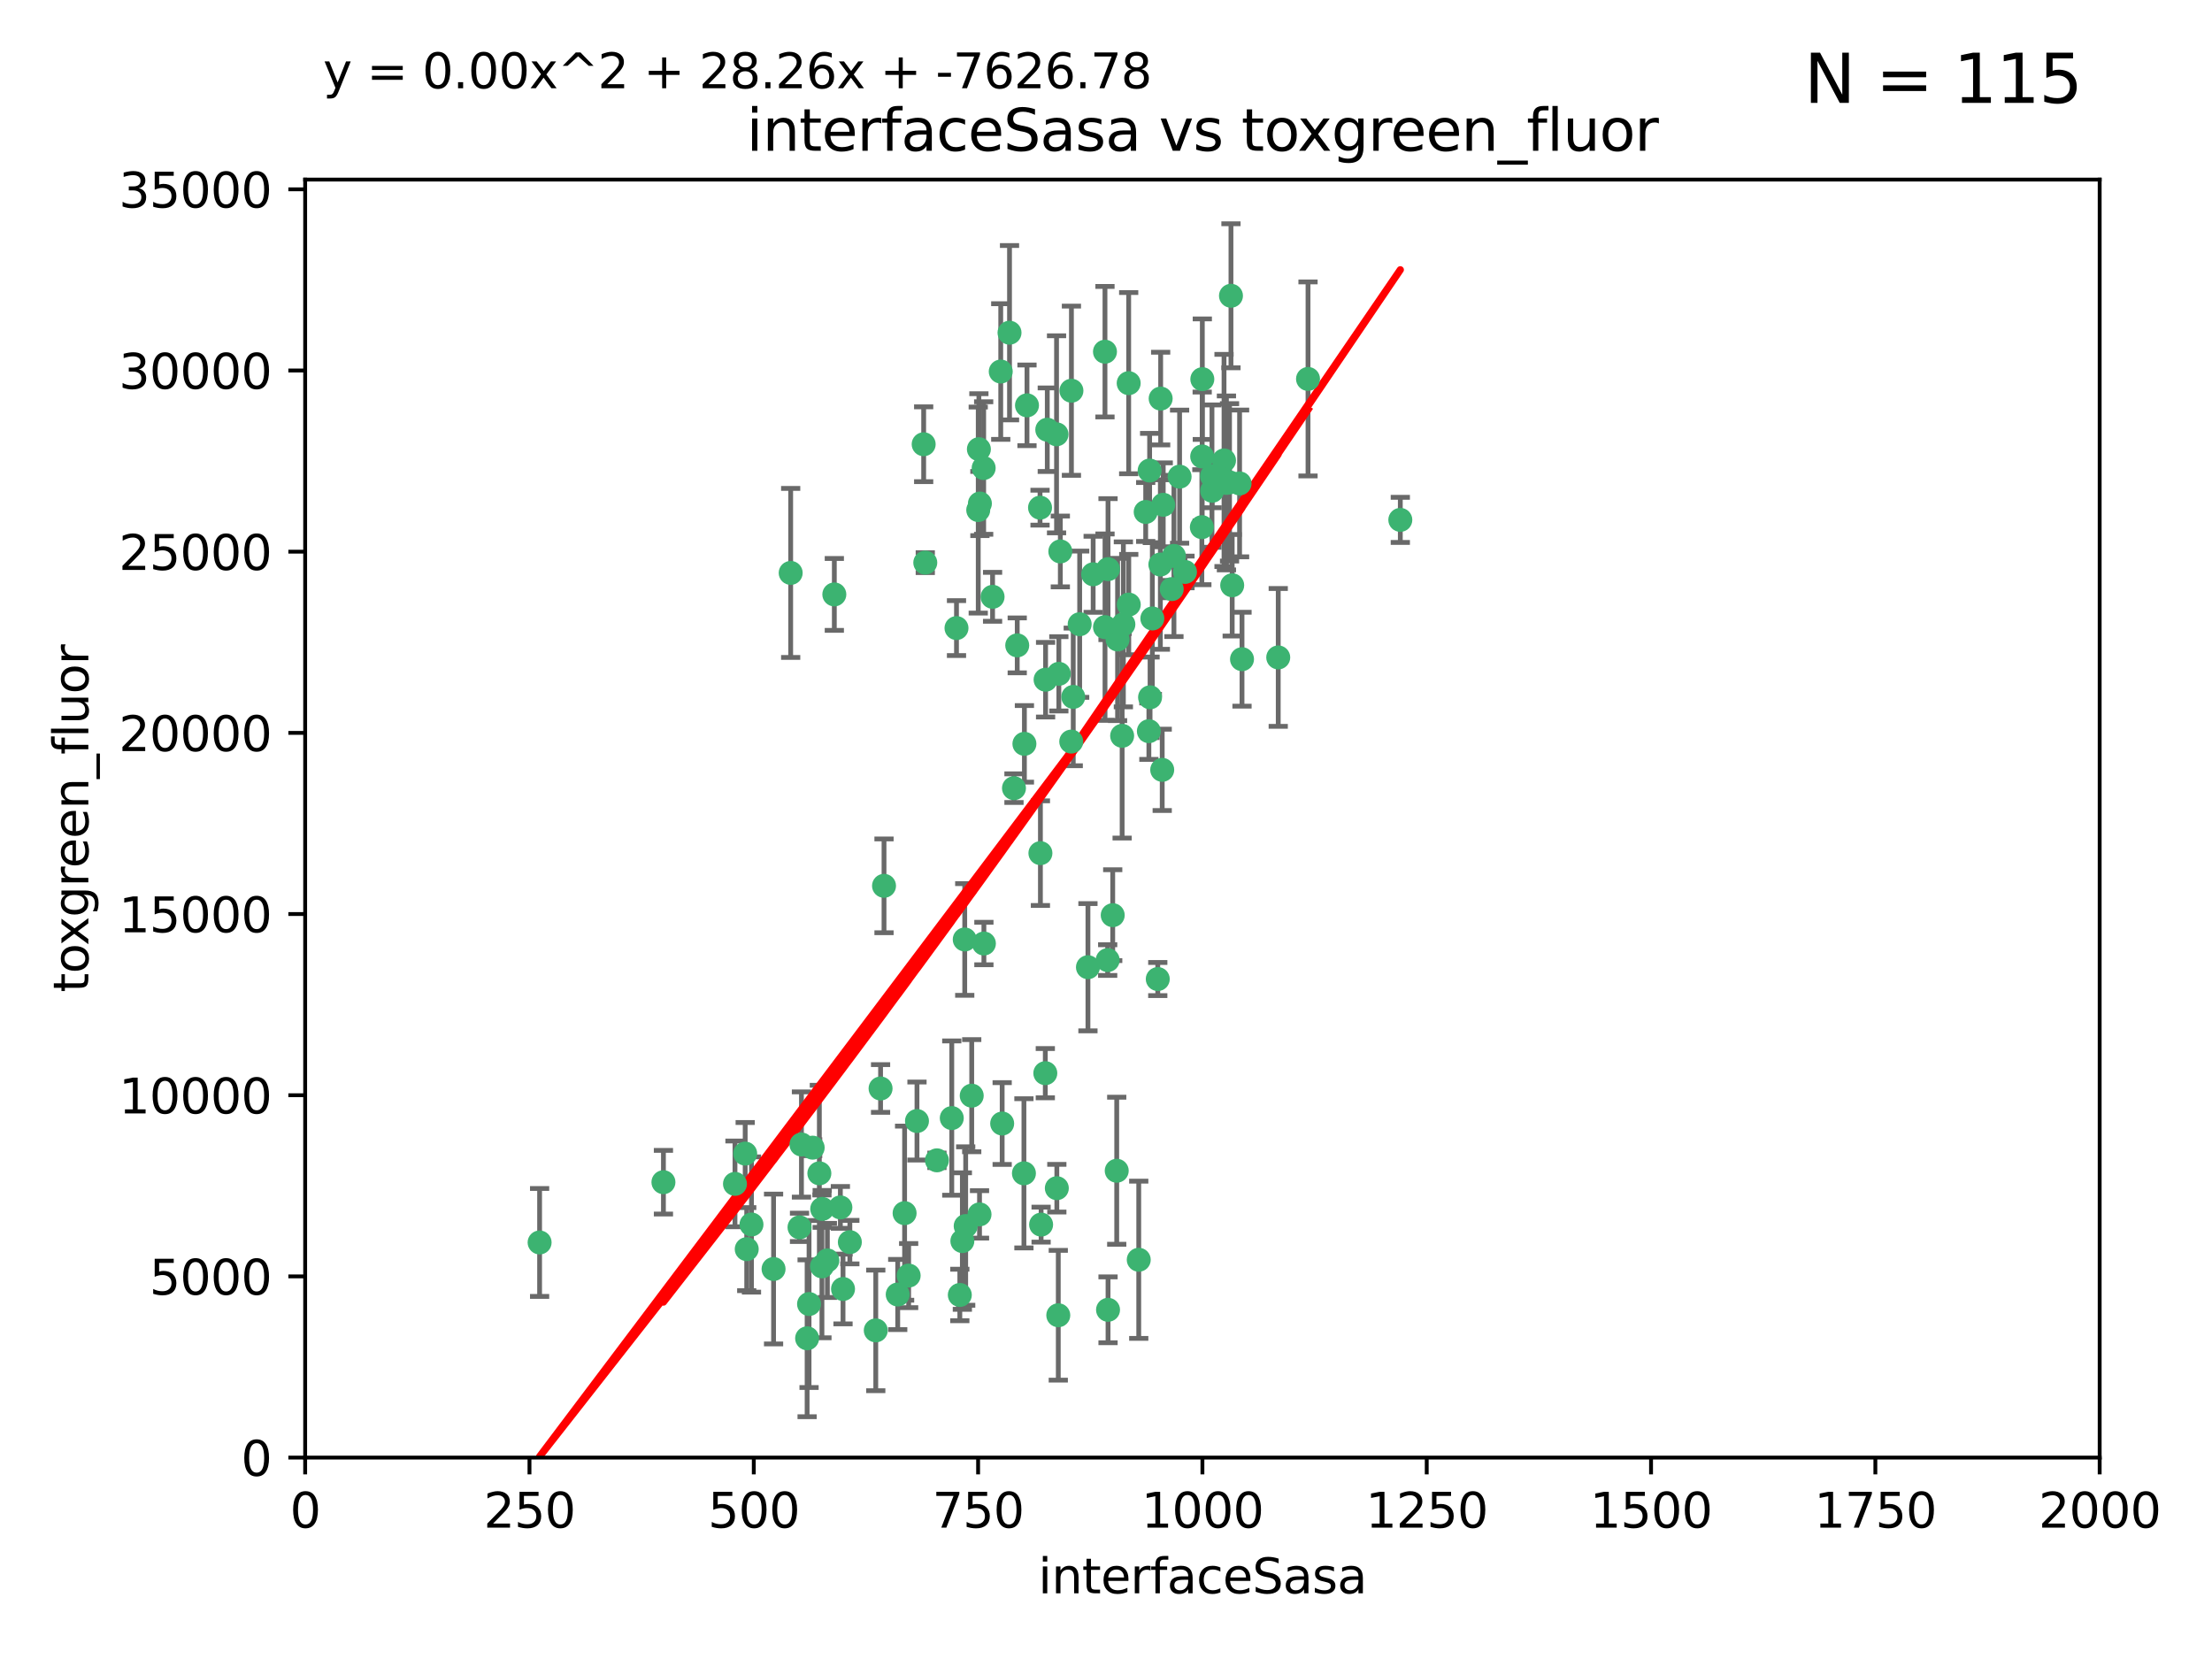 <?xml version="1.0" encoding="utf-8" standalone="no"?>
<!DOCTYPE svg PUBLIC "-//W3C//DTD SVG 1.1//EN"
  "http://www.w3.org/Graphics/SVG/1.1/DTD/svg11.dtd">
<svg xmlns:xlink="http://www.w3.org/1999/xlink" width="460.8pt" height="345.6pt" viewBox="0 0 460.8 345.6" xmlns="http://www.w3.org/2000/svg" version="1.1">
 <defs>
  <style type="text/css">*{stroke-linejoin: round; stroke-linecap: butt}</style>
 </defs>
 <g id="figure_1">
  <g id="patch_1">
   <path d="M 0 345.6 
L 460.8 345.6 
L 460.8 0 
L 0 0 
z
" style="fill: #ffffff"/>
  </g>
  <g id="axes_1">
   <g id="patch_2">
    <path d="M 63.571 303.64 
L 437.4 303.64 
L 437.4 37.411 
L 63.571 37.411 
z
" style="fill: #ffffff"/>
   </g>
   <g id="PathCollection_1">
    <defs>
     <path id="m1e0f160491" d="M 0 1.118 
C 0.297 1.118 0.581 1 0.791 0.791 
C 1 0.581 1.118 0.297 1.118 0 
C 1.118 -0.297 1 -0.581 0.791 -0.791 
C 0.581 -1 0.297 -1.118 0 -1.118 
C -0.297 -1.118 -0.581 -1 -0.791 -0.791 
C -1 -0.581 -1.118 -0.297 -1.118 0 
C -1.118 0.297 -1 0.581 -0.791 0.791 
C -0.581 1 -0.297 1.118 0 1.118 
z
" style="stroke: #3cb371"/>
    </defs>
    <g clip-path="url(#p52bda384fa)">
     <use xlink:href="#m1e0f160491" x="272.484" y="78.941" style="fill: #3cb371; stroke: #3cb371"/>
     <use xlink:href="#m1e0f160491" x="242.323" y="105.159" style="fill: #3cb371; stroke: #3cb371"/>
     <use xlink:href="#m1e0f160491" x="239.489" y="98.026" style="fill: #3cb371; stroke: #3cb371"/>
     <use xlink:href="#m1e0f160491" x="250.437" y="95.094" style="fill: #3cb371; stroke: #3cb371"/>
     <use xlink:href="#m1e0f160491" x="266.28" y="136.954" style="fill: #3cb371; stroke: #3cb371"/>
     <use xlink:href="#m1e0f160491" x="218.168" y="89.516" style="fill: #3cb371; stroke: #3cb371"/>
     <use xlink:href="#m1e0f160491" x="254.987" y="95.918" style="fill: #3cb371; stroke: #3cb371"/>
     <use xlink:href="#m1e0f160491" x="220.886" y="114.875" style="fill: #3cb371; stroke: #3cb371"/>
     <use xlink:href="#m1e0f160491" x="241.787" y="83.03" style="fill: #3cb371; stroke: #3cb371"/>
     <use xlink:href="#m1e0f160491" x="258.229" y="100.71" style="fill: #3cb371; stroke: #3cb371"/>
     <use xlink:href="#m1e0f160491" x="230.194" y="130.646" style="fill: #3cb371; stroke: #3cb371"/>
     <use xlink:href="#m1e0f160491" x="255.489" y="100.601" style="fill: #3cb371; stroke: #3cb371"/>
     <use xlink:href="#m1e0f160491" x="256.689" y="121.921" style="fill: #3cb371; stroke: #3cb371"/>
     <use xlink:href="#m1e0f160491" x="244.553" y="115.814" style="fill: #3cb371; stroke: #3cb371"/>
     <use xlink:href="#m1e0f160491" x="250.368" y="109.818" style="fill: #3cb371; stroke: #3cb371"/>
     <use xlink:href="#m1e0f160491" x="230.187" y="73.266" style="fill: #3cb371; stroke: #3cb371"/>
     <use xlink:href="#m1e0f160491" x="240.054" y="128.839" style="fill: #3cb371; stroke: #3cb371"/>
     <use xlink:href="#m1e0f160491" x="246.854" y="119.146" style="fill: #3cb371; stroke: #3cb371"/>
     <use xlink:href="#m1e0f160491" x="231.8" y="190.648" style="fill: #3cb371; stroke: #3cb371"/>
     <use xlink:href="#m1e0f160491" x="237.222" y="262.431" style="fill: #3cb371; stroke: #3cb371"/>
     <use xlink:href="#m1e0f160491" x="223.198" y="81.394" style="fill: #3cb371; stroke: #3cb371"/>
     <use xlink:href="#m1e0f160491" x="258.734" y="137.321" style="fill: #3cb371; stroke: #3cb371"/>
     <use xlink:href="#m1e0f160491" x="256.134" y="100.483" style="fill: #3cb371; stroke: #3cb371"/>
     <use xlink:href="#m1e0f160491" x="233.762" y="153.285" style="fill: #3cb371; stroke: #3cb371"/>
     <use xlink:href="#m1e0f160491" x="235.142" y="125.947" style="fill: #3cb371; stroke: #3cb371"/>
     <use xlink:href="#m1e0f160491" x="234.02" y="130.067" style="fill: #3cb371; stroke: #3cb371"/>
     <use xlink:href="#m1e0f160491" x="220.097" y="90.475" style="fill: #3cb371; stroke: #3cb371"/>
     <use xlink:href="#m1e0f160491" x="223.161" y="154.483" style="fill: #3cb371; stroke: #3cb371"/>
     <use xlink:href="#m1e0f160491" x="241.725" y="117.601" style="fill: #3cb371; stroke: #3cb371"/>
     <use xlink:href="#m1e0f160491" x="238.669" y="106.653" style="fill: #3cb371; stroke: #3cb371"/>
     <use xlink:href="#m1e0f160491" x="252.51" y="102.24" style="fill: #3cb371; stroke: #3cb371"/>
     <use xlink:href="#m1e0f160491" x="227.725" y="119.635" style="fill: #3cb371; stroke: #3cb371"/>
     <use xlink:href="#m1e0f160491" x="235.125" y="79.819" style="fill: #3cb371; stroke: #3cb371"/>
     <use xlink:href="#m1e0f160491" x="206.772" y="124.329" style="fill: #3cb371; stroke: #3cb371"/>
     <use xlink:href="#m1e0f160491" x="244.091" y="122.72" style="fill: #3cb371; stroke: #3cb371"/>
     <use xlink:href="#m1e0f160491" x="241.185" y="203.953" style="fill: #3cb371; stroke: #3cb371"/>
     <use xlink:href="#m1e0f160491" x="211.908" y="134.443" style="fill: #3cb371; stroke: #3cb371"/>
     <use xlink:href="#m1e0f160491" x="213.404" y="154.954" style="fill: #3cb371; stroke: #3cb371"/>
     <use xlink:href="#m1e0f160491" x="204.131" y="104.896" style="fill: #3cb371; stroke: #3cb371"/>
     <use xlink:href="#m1e0f160491" x="245.731" y="99.298" style="fill: #3cb371; stroke: #3cb371"/>
     <use xlink:href="#m1e0f160491" x="216.658" y="105.756" style="fill: #3cb371; stroke: #3cb371"/>
     <use xlink:href="#m1e0f160491" x="204.916" y="97.498" style="fill: #3cb371; stroke: #3cb371"/>
     <use xlink:href="#m1e0f160491" x="192.417" y="92.545" style="fill: #3cb371; stroke: #3cb371"/>
     <use xlink:href="#m1e0f160491" x="208.77" y="234.052" style="fill: #3cb371; stroke: #3cb371"/>
     <use xlink:href="#m1e0f160491" x="291.711" y="108.301" style="fill: #3cb371; stroke: #3cb371"/>
     <use xlink:href="#m1e0f160491" x="224.916" y="130.038" style="fill: #3cb371; stroke: #3cb371"/>
     <use xlink:href="#m1e0f160491" x="230.751" y="200.005" style="fill: #3cb371; stroke: #3cb371"/>
     <use xlink:href="#m1e0f160491" x="250.465" y="78.988" style="fill: #3cb371; stroke: #3cb371"/>
     <use xlink:href="#m1e0f160491" x="199.256" y="130.84" style="fill: #3cb371; stroke: #3cb371"/>
     <use xlink:href="#m1e0f160491" x="216.882" y="255.109" style="fill: #3cb371; stroke: #3cb371"/>
     <use xlink:href="#m1e0f160491" x="220.577" y="140.37" style="fill: #3cb371; stroke: #3cb371"/>
     <use xlink:href="#m1e0f160491" x="242.11" y="160.372" style="fill: #3cb371; stroke: #3cb371"/>
     <use xlink:href="#m1e0f160491" x="223.577" y="145.178" style="fill: #3cb371; stroke: #3cb371"/>
     <use xlink:href="#m1e0f160491" x="208.473" y="77.397" style="fill: #3cb371; stroke: #3cb371"/>
     <use xlink:href="#m1e0f160491" x="192.753" y="117.209" style="fill: #3cb371; stroke: #3cb371"/>
     <use xlink:href="#m1e0f160491" x="203.92" y="93.572" style="fill: #3cb371; stroke: #3cb371"/>
     <use xlink:href="#m1e0f160491" x="230.822" y="118.565" style="fill: #3cb371; stroke: #3cb371"/>
     <use xlink:href="#m1e0f160491" x="239.332" y="152.32" style="fill: #3cb371; stroke: #3cb371"/>
     <use xlink:href="#m1e0f160491" x="210.301" y="69.309" style="fill: #3cb371; stroke: #3cb371"/>
     <use xlink:href="#m1e0f160491" x="239.579" y="145.262" style="fill: #3cb371; stroke: #3cb371"/>
     <use xlink:href="#m1e0f160491" x="232.635" y="243.887" style="fill: #3cb371; stroke: #3cb371"/>
     <use xlink:href="#m1e0f160491" x="252.476" y="99.184" style="fill: #3cb371; stroke: #3cb371"/>
     <use xlink:href="#m1e0f160491" x="256.433" y="61.614" style="fill: #3cb371; stroke: #3cb371"/>
     <use xlink:href="#m1e0f160491" x="203.785" y="106.253" style="fill: #3cb371; stroke: #3cb371"/>
     <use xlink:href="#m1e0f160491" x="213.94" y="84.44" style="fill: #3cb371; stroke: #3cb371"/>
     <use xlink:href="#m1e0f160491" x="220.157" y="247.522" style="fill: #3cb371; stroke: #3cb371"/>
     <use xlink:href="#m1e0f160491" x="211.23" y="164.19" style="fill: #3cb371; stroke: #3cb371"/>
     <use xlink:href="#m1e0f160491" x="232.811" y="133.213" style="fill: #3cb371; stroke: #3cb371"/>
     <use xlink:href="#m1e0f160491" x="204.964" y="196.552" style="fill: #3cb371; stroke: #3cb371"/>
     <use xlink:href="#m1e0f160491" x="164.714" y="119.349" style="fill: #3cb371; stroke: #3cb371"/>
     <use xlink:href="#m1e0f160491" x="216.738" y="177.728" style="fill: #3cb371; stroke: #3cb371"/>
     <use xlink:href="#m1e0f160491" x="200.972" y="195.709" style="fill: #3cb371; stroke: #3cb371"/>
     <use xlink:href="#m1e0f160491" x="213.303" y="244.424" style="fill: #3cb371; stroke: #3cb371"/>
     <use xlink:href="#m1e0f160491" x="161.148" y="264.357" style="fill: #3cb371; stroke: #3cb371"/>
     <use xlink:href="#m1e0f160491" x="217.815" y="141.593" style="fill: #3cb371; stroke: #3cb371"/>
     <use xlink:href="#m1e0f160491" x="199.948" y="269.764" style="fill: #3cb371; stroke: #3cb371"/>
     <use xlink:href="#m1e0f160491" x="201.17" y="255.406" style="fill: #3cb371; stroke: #3cb371"/>
     <use xlink:href="#m1e0f160491" x="175.066" y="251.524" style="fill: #3cb371; stroke: #3cb371"/>
     <use xlink:href="#m1e0f160491" x="155.557" y="260.219" style="fill: #3cb371; stroke: #3cb371"/>
     <use xlink:href="#m1e0f160491" x="172.357" y="262.571" style="fill: #3cb371; stroke: #3cb371"/>
     <use xlink:href="#m1e0f160491" x="200.477" y="258.536" style="fill: #3cb371; stroke: #3cb371"/>
     <use xlink:href="#m1e0f160491" x="175.617" y="268.519" style="fill: #3cb371; stroke: #3cb371"/>
     <use xlink:href="#m1e0f160491" x="166.957" y="238.42" style="fill: #3cb371; stroke: #3cb371"/>
     <use xlink:href="#m1e0f160491" x="198.273" y="232.917" style="fill: #3cb371; stroke: #3cb371"/>
     <use xlink:href="#m1e0f160491" x="191.024" y="233.529" style="fill: #3cb371; stroke: #3cb371"/>
     <use xlink:href="#m1e0f160491" x="230.824" y="272.858" style="fill: #3cb371; stroke: #3cb371"/>
     <use xlink:href="#m1e0f160491" x="112.41" y="258.827" style="fill: #3cb371; stroke: #3cb371"/>
     <use xlink:href="#m1e0f160491" x="171.281" y="251.838" style="fill: #3cb371; stroke: #3cb371"/>
     <use xlink:href="#m1e0f160491" x="188.445" y="252.723" style="fill: #3cb371; stroke: #3cb371"/>
     <use xlink:href="#m1e0f160491" x="217.757" y="223.562" style="fill: #3cb371; stroke: #3cb371"/>
     <use xlink:href="#m1e0f160491" x="170.686" y="244.428" style="fill: #3cb371; stroke: #3cb371"/>
     <use xlink:href="#m1e0f160491" x="169.294" y="239.078" style="fill: #3cb371; stroke: #3cb371"/>
     <use xlink:href="#m1e0f160491" x="168.137" y="278.792" style="fill: #3cb371; stroke: #3cb371"/>
     <use xlink:href="#m1e0f160491" x="220.46" y="273.991" style="fill: #3cb371; stroke: #3cb371"/>
     <use xlink:href="#m1e0f160491" x="173.806" y="123.828" style="fill: #3cb371; stroke: #3cb371"/>
     <use xlink:href="#m1e0f160491" x="166.554" y="255.679" style="fill: #3cb371; stroke: #3cb371"/>
     <use xlink:href="#m1e0f160491" x="155.238" y="240.314" style="fill: #3cb371; stroke: #3cb371"/>
     <use xlink:href="#m1e0f160491" x="138.206" y="246.273" style="fill: #3cb371; stroke: #3cb371"/>
     <use xlink:href="#m1e0f160491" x="195.181" y="241.718" style="fill: #3cb371; stroke: #3cb371"/>
     <use xlink:href="#m1e0f160491" x="183.439" y="226.752" style="fill: #3cb371; stroke: #3cb371"/>
     <use xlink:href="#m1e0f160491" x="168.54" y="271.652" style="fill: #3cb371; stroke: #3cb371"/>
     <use xlink:href="#m1e0f160491" x="204.052" y="252.978" style="fill: #3cb371; stroke: #3cb371"/>
     <use xlink:href="#m1e0f160491" x="187.013" y="269.669" style="fill: #3cb371; stroke: #3cb371"/>
     <use xlink:href="#m1e0f160491" x="189.29" y="265.728" style="fill: #3cb371; stroke: #3cb371"/>
     <use xlink:href="#m1e0f160491" x="156.546" y="255.087" style="fill: #3cb371; stroke: #3cb371"/>
     <use xlink:href="#m1e0f160491" x="182.439" y="277.145" style="fill: #3cb371; stroke: #3cb371"/>
     <use xlink:href="#m1e0f160491" x="226.639" y="201.488" style="fill: #3cb371; stroke: #3cb371"/>
     <use xlink:href="#m1e0f160491" x="171.225" y="263.81" style="fill: #3cb371; stroke: #3cb371"/>
     <use xlink:href="#m1e0f160491" x="184.157" y="184.534" style="fill: #3cb371; stroke: #3cb371"/>
     <use xlink:href="#m1e0f160491" x="177.039" y="258.759" style="fill: #3cb371; stroke: #3cb371"/>
     <use xlink:href="#m1e0f160491" x="153.109" y="246.624" style="fill: #3cb371; stroke: #3cb371"/>
     <use xlink:href="#m1e0f160491" x="202.428" y="228.248" style="fill: #3cb371; stroke: #3cb371"/>
    </g>
   </g>
   <g id="matplotlib.axis_1">
    <g id="xtick_1">
     <g id="line2d_1">
      <defs>
       <path id="m708f1bca1b" d="M 0 0 
L 0 3.5 
" style="stroke: #000000; stroke-width: 0.8"/>
      </defs>
      <g>
       <use xlink:href="#m708f1bca1b" x="63.571" y="303.64" style="stroke: #000000; stroke-width: 0.8"/>
      </g>
     </g>
     <g id="text_1">
      <!-- 0 -->
      <g transform="translate(60.39 318.238)scale(0.1 -0.1)">
       <defs>
        <path id="DejaVuSans-30" d="M 2034 4250 
Q 1547 4250 1301 3770 
Q 1056 3291 1056 2328 
Q 1056 1369 1301 889 
Q 1547 409 2034 409 
Q 2525 409 2770 889 
Q 3016 1369 3016 2328 
Q 3016 3291 2770 3770 
Q 2525 4250 2034 4250 
z
M 2034 4750 
Q 2819 4750 3233 4129 
Q 3647 3509 3647 2328 
Q 3647 1150 3233 529 
Q 2819 -91 2034 -91 
Q 1250 -91 836 529 
Q 422 1150 422 2328 
Q 422 3509 836 4129 
Q 1250 4750 2034 4750 
z
" transform="scale(0.016)"/>
       </defs>
       <use xlink:href="#DejaVuSans-30"/>
      </g>
     </g>
    </g>
    <g id="xtick_2">
     <g id="line2d_2">
      <g>
       <use xlink:href="#m708f1bca1b" x="110.3" y="303.64" style="stroke: #000000; stroke-width: 0.8"/>
      </g>
     </g>
     <g id="text_2">
      <!-- 250 -->
      <g transform="translate(100.756 318.238)scale(0.1 -0.1)">
       <defs>
        <path id="DejaVuSans-32" d="M 1228 531 
L 3431 531 
L 3431 0 
L 469 0 
L 469 531 
Q 828 903 1448 1529 
Q 2069 2156 2228 2338 
Q 2531 2678 2651 2914 
Q 2772 3150 2772 3378 
Q 2772 3750 2511 3984 
Q 2250 4219 1831 4219 
Q 1534 4219 1204 4116 
Q 875 4013 500 3803 
L 500 4441 
Q 881 4594 1212 4672 
Q 1544 4750 1819 4750 
Q 2544 4750 2975 4387 
Q 3406 4025 3406 3419 
Q 3406 3131 3298 2873 
Q 3191 2616 2906 2266 
Q 2828 2175 2409 1742 
Q 1991 1309 1228 531 
z
" transform="scale(0.016)"/>
        <path id="DejaVuSans-35" d="M 691 4666 
L 3169 4666 
L 3169 4134 
L 1269 4134 
L 1269 2991 
Q 1406 3038 1543 3061 
Q 1681 3084 1819 3084 
Q 2600 3084 3056 2656 
Q 3513 2228 3513 1497 
Q 3513 744 3044 326 
Q 2575 -91 1722 -91 
Q 1428 -91 1123 -41 
Q 819 9 494 109 
L 494 744 
Q 775 591 1075 516 
Q 1375 441 1709 441 
Q 2250 441 2565 725 
Q 2881 1009 2881 1497 
Q 2881 1984 2565 2268 
Q 2250 2553 1709 2553 
Q 1456 2553 1204 2497 
Q 953 2441 691 2322 
L 691 4666 
z
" transform="scale(0.016)"/>
       </defs>
       <use xlink:href="#DejaVuSans-32"/>
       <use xlink:href="#DejaVuSans-35" x="63.623"/>
       <use xlink:href="#DejaVuSans-30" x="127.246"/>
      </g>
     </g>
    </g>
    <g id="xtick_3">
     <g id="line2d_3">
      <g>
       <use xlink:href="#m708f1bca1b" x="157.028" y="303.64" style="stroke: #000000; stroke-width: 0.8"/>
      </g>
     </g>
     <g id="text_3">
      <!-- 500 -->
      <g transform="translate(147.485 318.238)scale(0.1 -0.1)">
       <use xlink:href="#DejaVuSans-35"/>
       <use xlink:href="#DejaVuSans-30" x="63.623"/>
       <use xlink:href="#DejaVuSans-30" x="127.246"/>
      </g>
     </g>
    </g>
    <g id="xtick_4">
     <g id="line2d_4">
      <g>
       <use xlink:href="#m708f1bca1b" x="203.757" y="303.64" style="stroke: #000000; stroke-width: 0.8"/>
      </g>
     </g>
     <g id="text_4">
      <!-- 750 -->
      <g transform="translate(194.213 318.238)scale(0.1 -0.1)">
       <defs>
        <path id="DejaVuSans-37" d="M 525 4666 
L 3525 4666 
L 3525 4397 
L 1831 0 
L 1172 0 
L 2766 4134 
L 525 4134 
L 525 4666 
z
" transform="scale(0.016)"/>
       </defs>
       <use xlink:href="#DejaVuSans-37"/>
       <use xlink:href="#DejaVuSans-35" x="63.623"/>
       <use xlink:href="#DejaVuSans-30" x="127.246"/>
      </g>
     </g>
    </g>
    <g id="xtick_5">
     <g id="line2d_5">
      <g>
       <use xlink:href="#m708f1bca1b" x="250.486" y="303.64" style="stroke: #000000; stroke-width: 0.8"/>
      </g>
     </g>
     <g id="text_5">
      <!-- 1000 -->
      <g transform="translate(237.761 318.238)scale(0.1 -0.1)">
       <defs>
        <path id="DejaVuSans-31" d="M 794 531 
L 1825 531 
L 1825 4091 
L 703 3866 
L 703 4441 
L 1819 4666 
L 2450 4666 
L 2450 531 
L 3481 531 
L 3481 0 
L 794 0 
L 794 531 
z
" transform="scale(0.016)"/>
       </defs>
       <use xlink:href="#DejaVuSans-31"/>
       <use xlink:href="#DejaVuSans-30" x="63.623"/>
       <use xlink:href="#DejaVuSans-30" x="127.246"/>
       <use xlink:href="#DejaVuSans-30" x="190.869"/>
      </g>
     </g>
    </g>
    <g id="xtick_6">
     <g id="line2d_6">
      <g>
       <use xlink:href="#m708f1bca1b" x="297.214" y="303.64" style="stroke: #000000; stroke-width: 0.8"/>
      </g>
     </g>
     <g id="text_6">
      <!-- 1250 -->
      <g transform="translate(284.489 318.238)scale(0.1 -0.1)">
       <use xlink:href="#DejaVuSans-31"/>
       <use xlink:href="#DejaVuSans-32" x="63.623"/>
       <use xlink:href="#DejaVuSans-35" x="127.246"/>
       <use xlink:href="#DejaVuSans-30" x="190.869"/>
      </g>
     </g>
    </g>
    <g id="xtick_7">
     <g id="line2d_7">
      <g>
       <use xlink:href="#m708f1bca1b" x="343.943" y="303.64" style="stroke: #000000; stroke-width: 0.8"/>
      </g>
     </g>
     <g id="text_7">
      <!-- 1500 -->
      <g transform="translate(331.218 318.238)scale(0.1 -0.1)">
       <use xlink:href="#DejaVuSans-31"/>
       <use xlink:href="#DejaVuSans-35" x="63.623"/>
       <use xlink:href="#DejaVuSans-30" x="127.246"/>
       <use xlink:href="#DejaVuSans-30" x="190.869"/>
      </g>
     </g>
    </g>
    <g id="xtick_8">
     <g id="line2d_8">
      <g>
       <use xlink:href="#m708f1bca1b" x="390.671" y="303.64" style="stroke: #000000; stroke-width: 0.8"/>
      </g>
     </g>
     <g id="text_8">
      <!-- 1750 -->
      <g transform="translate(377.946 318.238)scale(0.1 -0.1)">
       <use xlink:href="#DejaVuSans-31"/>
       <use xlink:href="#DejaVuSans-37" x="63.623"/>
       <use xlink:href="#DejaVuSans-35" x="127.246"/>
       <use xlink:href="#DejaVuSans-30" x="190.869"/>
      </g>
     </g>
    </g>
    <g id="xtick_9">
     <g id="line2d_9">
      <g>
       <use xlink:href="#m708f1bca1b" x="437.4" y="303.64" style="stroke: #000000; stroke-width: 0.8"/>
      </g>
     </g>
     <g id="text_9">
      <!-- 2000 -->
      <g transform="translate(424.675 318.238)scale(0.1 -0.1)">
       <use xlink:href="#DejaVuSans-32"/>
       <use xlink:href="#DejaVuSans-30" x="63.623"/>
       <use xlink:href="#DejaVuSans-30" x="127.246"/>
       <use xlink:href="#DejaVuSans-30" x="190.869"/>
      </g>
     </g>
    </g>
    <g id="text_10">
     <!-- interfaceSasa -->
     <g transform="translate(216.279 331.917)scale(0.1 -0.1)">
      <defs>
       <path id="DejaVuSans-69" d="M 603 3500 
L 1178 3500 
L 1178 0 
L 603 0 
L 603 3500 
z
M 603 4863 
L 1178 4863 
L 1178 4134 
L 603 4134 
L 603 4863 
z
" transform="scale(0.016)"/>
       <path id="DejaVuSans-6e" d="M 3513 2113 
L 3513 0 
L 2938 0 
L 2938 2094 
Q 2938 2591 2744 2837 
Q 2550 3084 2163 3084 
Q 1697 3084 1428 2787 
Q 1159 2491 1159 1978 
L 1159 0 
L 581 0 
L 581 3500 
L 1159 3500 
L 1159 2956 
Q 1366 3272 1645 3428 
Q 1925 3584 2291 3584 
Q 2894 3584 3203 3211 
Q 3513 2838 3513 2113 
z
" transform="scale(0.016)"/>
       <path id="DejaVuSans-74" d="M 1172 4494 
L 1172 3500 
L 2356 3500 
L 2356 3053 
L 1172 3053 
L 1172 1153 
Q 1172 725 1289 603 
Q 1406 481 1766 481 
L 2356 481 
L 2356 0 
L 1766 0 
Q 1100 0 847 248 
Q 594 497 594 1153 
L 594 3053 
L 172 3053 
L 172 3500 
L 594 3500 
L 594 4494 
L 1172 4494 
z
" transform="scale(0.016)"/>
       <path id="DejaVuSans-65" d="M 3597 1894 
L 3597 1613 
L 953 1613 
Q 991 1019 1311 708 
Q 1631 397 2203 397 
Q 2534 397 2845 478 
Q 3156 559 3463 722 
L 3463 178 
Q 3153 47 2828 -22 
Q 2503 -91 2169 -91 
Q 1331 -91 842 396 
Q 353 884 353 1716 
Q 353 2575 817 3079 
Q 1281 3584 2069 3584 
Q 2775 3584 3186 3129 
Q 3597 2675 3597 1894 
z
M 3022 2063 
Q 3016 2534 2758 2815 
Q 2500 3097 2075 3097 
Q 1594 3097 1305 2825 
Q 1016 2553 972 2059 
L 3022 2063 
z
" transform="scale(0.016)"/>
       <path id="DejaVuSans-72" d="M 2631 2963 
Q 2534 3019 2420 3045 
Q 2306 3072 2169 3072 
Q 1681 3072 1420 2755 
Q 1159 2438 1159 1844 
L 1159 0 
L 581 0 
L 581 3500 
L 1159 3500 
L 1159 2956 
Q 1341 3275 1631 3429 
Q 1922 3584 2338 3584 
Q 2397 3584 2469 3576 
Q 2541 3569 2628 3553 
L 2631 2963 
z
" transform="scale(0.016)"/>
       <path id="DejaVuSans-66" d="M 2375 4863 
L 2375 4384 
L 1825 4384 
Q 1516 4384 1395 4259 
Q 1275 4134 1275 3809 
L 1275 3500 
L 2222 3500 
L 2222 3053 
L 1275 3053 
L 1275 0 
L 697 0 
L 697 3053 
L 147 3053 
L 147 3500 
L 697 3500 
L 697 3744 
Q 697 4328 969 4595 
Q 1241 4863 1831 4863 
L 2375 4863 
z
" transform="scale(0.016)"/>
       <path id="DejaVuSans-61" d="M 2194 1759 
Q 1497 1759 1228 1600 
Q 959 1441 959 1056 
Q 959 750 1161 570 
Q 1363 391 1709 391 
Q 2188 391 2477 730 
Q 2766 1069 2766 1631 
L 2766 1759 
L 2194 1759 
z
M 3341 1997 
L 3341 0 
L 2766 0 
L 2766 531 
Q 2569 213 2275 61 
Q 1981 -91 1556 -91 
Q 1019 -91 701 211 
Q 384 513 384 1019 
Q 384 1609 779 1909 
Q 1175 2209 1959 2209 
L 2766 2209 
L 2766 2266 
Q 2766 2663 2505 2880 
Q 2244 3097 1772 3097 
Q 1472 3097 1187 3025 
Q 903 2953 641 2809 
L 641 3341 
Q 956 3463 1253 3523 
Q 1550 3584 1831 3584 
Q 2591 3584 2966 3190 
Q 3341 2797 3341 1997 
z
" transform="scale(0.016)"/>
       <path id="DejaVuSans-63" d="M 3122 3366 
L 3122 2828 
Q 2878 2963 2633 3030 
Q 2388 3097 2138 3097 
Q 1578 3097 1268 2742 
Q 959 2388 959 1747 
Q 959 1106 1268 751 
Q 1578 397 2138 397 
Q 2388 397 2633 464 
Q 2878 531 3122 666 
L 3122 134 
Q 2881 22 2623 -34 
Q 2366 -91 2075 -91 
Q 1284 -91 818 406 
Q 353 903 353 1747 
Q 353 2603 823 3093 
Q 1294 3584 2113 3584 
Q 2378 3584 2631 3529 
Q 2884 3475 3122 3366 
z
" transform="scale(0.016)"/>
       <path id="DejaVuSans-53" d="M 3425 4513 
L 3425 3897 
Q 3066 4069 2747 4153 
Q 2428 4238 2131 4238 
Q 1616 4238 1336 4038 
Q 1056 3838 1056 3469 
Q 1056 3159 1242 3001 
Q 1428 2844 1947 2747 
L 2328 2669 
Q 3034 2534 3370 2195 
Q 3706 1856 3706 1288 
Q 3706 609 3251 259 
Q 2797 -91 1919 -91 
Q 1588 -91 1214 -16 
Q 841 59 441 206 
L 441 856 
Q 825 641 1194 531 
Q 1563 422 1919 422 
Q 2459 422 2753 634 
Q 3047 847 3047 1241 
Q 3047 1584 2836 1778 
Q 2625 1972 2144 2069 
L 1759 2144 
Q 1053 2284 737 2584 
Q 422 2884 422 3419 
Q 422 4038 858 4394 
Q 1294 4750 2059 4750 
Q 2388 4750 2728 4690 
Q 3069 4631 3425 4513 
z
" transform="scale(0.016)"/>
       <path id="DejaVuSans-73" d="M 2834 3397 
L 2834 2853 
Q 2591 2978 2328 3040 
Q 2066 3103 1784 3103 
Q 1356 3103 1142 2972 
Q 928 2841 928 2578 
Q 928 2378 1081 2264 
Q 1234 2150 1697 2047 
L 1894 2003 
Q 2506 1872 2764 1633 
Q 3022 1394 3022 966 
Q 3022 478 2636 193 
Q 2250 -91 1575 -91 
Q 1294 -91 989 -36 
Q 684 19 347 128 
L 347 722 
Q 666 556 975 473 
Q 1284 391 1588 391 
Q 1994 391 2212 530 
Q 2431 669 2431 922 
Q 2431 1156 2273 1281 
Q 2116 1406 1581 1522 
L 1381 1569 
Q 847 1681 609 1914 
Q 372 2147 372 2553 
Q 372 3047 722 3315 
Q 1072 3584 1716 3584 
Q 2034 3584 2315 3537 
Q 2597 3491 2834 3397 
z
" transform="scale(0.016)"/>
      </defs>
      <use xlink:href="#DejaVuSans-69"/>
      <use xlink:href="#DejaVuSans-6e" x="27.783"/>
      <use xlink:href="#DejaVuSans-74" x="91.162"/>
      <use xlink:href="#DejaVuSans-65" x="130.371"/>
      <use xlink:href="#DejaVuSans-72" x="191.895"/>
      <use xlink:href="#DejaVuSans-66" x="233.008"/>
      <use xlink:href="#DejaVuSans-61" x="268.213"/>
      <use xlink:href="#DejaVuSans-63" x="329.492"/>
      <use xlink:href="#DejaVuSans-65" x="384.473"/>
      <use xlink:href="#DejaVuSans-53" x="445.996"/>
      <use xlink:href="#DejaVuSans-61" x="509.473"/>
      <use xlink:href="#DejaVuSans-73" x="570.752"/>
      <use xlink:href="#DejaVuSans-61" x="622.852"/>
     </g>
    </g>
   </g>
   <g id="matplotlib.axis_2">
    <g id="ytick_1">
     <g id="line2d_10">
      <defs>
       <path id="m43ccf1fb68" d="M 0 0 
L -3.5 0 
" style="stroke: #000000; stroke-width: 0.8"/>
      </defs>
      <g>
       <use xlink:href="#m43ccf1fb68" x="63.571" y="303.64" style="stroke: #000000; stroke-width: 0.8"/>
      </g>
     </g>
     <g id="text_11">
      <!-- 0 -->
      <g transform="translate(50.209 307.439)scale(0.1 -0.1)">
       <use xlink:href="#DejaVuSans-30"/>
      </g>
     </g>
    </g>
    <g id="ytick_2">
     <g id="line2d_11">
      <g>
       <use xlink:href="#m43ccf1fb68" x="63.571" y="265.897" style="stroke: #000000; stroke-width: 0.8"/>
      </g>
     </g>
     <g id="text_12">
      <!-- 5000 -->
      <g transform="translate(31.121 269.696)scale(0.1 -0.1)">
       <use xlink:href="#DejaVuSans-35"/>
       <use xlink:href="#DejaVuSans-30" x="63.623"/>
       <use xlink:href="#DejaVuSans-30" x="127.246"/>
       <use xlink:href="#DejaVuSans-30" x="190.869"/>
      </g>
     </g>
    </g>
    <g id="ytick_3">
     <g id="line2d_12">
      <g>
       <use xlink:href="#m43ccf1fb68" x="63.571" y="228.154" style="stroke: #000000; stroke-width: 0.8"/>
      </g>
     </g>
     <g id="text_13">
      <!-- 10000 -->
      <g transform="translate(24.759 231.953)scale(0.1 -0.1)">
       <use xlink:href="#DejaVuSans-31"/>
       <use xlink:href="#DejaVuSans-30" x="63.623"/>
       <use xlink:href="#DejaVuSans-30" x="127.246"/>
       <use xlink:href="#DejaVuSans-30" x="190.869"/>
       <use xlink:href="#DejaVuSans-30" x="254.492"/>
      </g>
     </g>
    </g>
    <g id="ytick_4">
     <g id="line2d_13">
      <g>
       <use xlink:href="#m43ccf1fb68" x="63.571" y="190.411" style="stroke: #000000; stroke-width: 0.8"/>
      </g>
     </g>
     <g id="text_14">
      <!-- 15000 -->
      <g transform="translate(24.759 194.21)scale(0.1 -0.1)">
       <use xlink:href="#DejaVuSans-31"/>
       <use xlink:href="#DejaVuSans-35" x="63.623"/>
       <use xlink:href="#DejaVuSans-30" x="127.246"/>
       <use xlink:href="#DejaVuSans-30" x="190.869"/>
       <use xlink:href="#DejaVuSans-30" x="254.492"/>
      </g>
     </g>
    </g>
    <g id="ytick_5">
     <g id="line2d_14">
      <g>
       <use xlink:href="#m43ccf1fb68" x="63.571" y="152.668" style="stroke: #000000; stroke-width: 0.8"/>
      </g>
     </g>
     <g id="text_15">
      <!-- 20000 -->
      <g transform="translate(24.759 156.467)scale(0.1 -0.1)">
       <use xlink:href="#DejaVuSans-32"/>
       <use xlink:href="#DejaVuSans-30" x="63.623"/>
       <use xlink:href="#DejaVuSans-30" x="127.246"/>
       <use xlink:href="#DejaVuSans-30" x="190.869"/>
       <use xlink:href="#DejaVuSans-30" x="254.492"/>
      </g>
     </g>
    </g>
    <g id="ytick_6">
     <g id="line2d_15">
      <g>
       <use xlink:href="#m43ccf1fb68" x="63.571" y="114.925" style="stroke: #000000; stroke-width: 0.8"/>
      </g>
     </g>
     <g id="text_16">
      <!-- 25000 -->
      <g transform="translate(24.759 118.724)scale(0.1 -0.1)">
       <use xlink:href="#DejaVuSans-32"/>
       <use xlink:href="#DejaVuSans-35" x="63.623"/>
       <use xlink:href="#DejaVuSans-30" x="127.246"/>
       <use xlink:href="#DejaVuSans-30" x="190.869"/>
       <use xlink:href="#DejaVuSans-30" x="254.492"/>
      </g>
     </g>
    </g>
    <g id="ytick_7">
     <g id="line2d_16">
      <g>
       <use xlink:href="#m43ccf1fb68" x="63.571" y="77.181" style="stroke: #000000; stroke-width: 0.8"/>
      </g>
     </g>
     <g id="text_17">
      <!-- 30000 -->
      <g transform="translate(24.759 80.981)scale(0.1 -0.1)">
       <defs>
        <path id="DejaVuSans-33" d="M 2597 2516 
Q 3050 2419 3304 2112 
Q 3559 1806 3559 1356 
Q 3559 666 3084 287 
Q 2609 -91 1734 -91 
Q 1441 -91 1130 -33 
Q 819 25 488 141 
L 488 750 
Q 750 597 1062 519 
Q 1375 441 1716 441 
Q 2309 441 2620 675 
Q 2931 909 2931 1356 
Q 2931 1769 2642 2001 
Q 2353 2234 1838 2234 
L 1294 2234 
L 1294 2753 
L 1863 2753 
Q 2328 2753 2575 2939 
Q 2822 3125 2822 3475 
Q 2822 3834 2567 4026 
Q 2313 4219 1838 4219 
Q 1578 4219 1281 4162 
Q 984 4106 628 3988 
L 628 4550 
Q 988 4650 1302 4700 
Q 1616 4750 1894 4750 
Q 2613 4750 3031 4423 
Q 3450 4097 3450 3541 
Q 3450 3153 3228 2886 
Q 3006 2619 2597 2516 
z
" transform="scale(0.016)"/>
       </defs>
       <use xlink:href="#DejaVuSans-33"/>
       <use xlink:href="#DejaVuSans-30" x="63.623"/>
       <use xlink:href="#DejaVuSans-30" x="127.246"/>
       <use xlink:href="#DejaVuSans-30" x="190.869"/>
       <use xlink:href="#DejaVuSans-30" x="254.492"/>
      </g>
     </g>
    </g>
    <g id="ytick_8">
     <g id="line2d_17">
      <g>
       <use xlink:href="#m43ccf1fb68" x="63.571" y="39.438" style="stroke: #000000; stroke-width: 0.8"/>
      </g>
     </g>
     <g id="text_18">
      <!-- 35000 -->
      <g transform="translate(24.759 43.238)scale(0.1 -0.1)">
       <use xlink:href="#DejaVuSans-33"/>
       <use xlink:href="#DejaVuSans-35" x="63.623"/>
       <use xlink:href="#DejaVuSans-30" x="127.246"/>
       <use xlink:href="#DejaVuSans-30" x="190.869"/>
       <use xlink:href="#DejaVuSans-30" x="254.492"/>
      </g>
     </g>
    </g>
    <g id="text_19">
     <!-- toxgreen_fluor -->
     <g transform="translate(18.401 206.72)rotate(-90)scale(0.1 -0.1)">
      <defs>
       <path id="DejaVuSans-6f" d="M 1959 3097 
Q 1497 3097 1228 2736 
Q 959 2375 959 1747 
Q 959 1119 1226 758 
Q 1494 397 1959 397 
Q 2419 397 2687 759 
Q 2956 1122 2956 1747 
Q 2956 2369 2687 2733 
Q 2419 3097 1959 3097 
z
M 1959 3584 
Q 2709 3584 3137 3096 
Q 3566 2609 3566 1747 
Q 3566 888 3137 398 
Q 2709 -91 1959 -91 
Q 1206 -91 779 398 
Q 353 888 353 1747 
Q 353 2609 779 3096 
Q 1206 3584 1959 3584 
z
" transform="scale(0.016)"/>
       <path id="DejaVuSans-78" d="M 3513 3500 
L 2247 1797 
L 3578 0 
L 2900 0 
L 1881 1375 
L 863 0 
L 184 0 
L 1544 1831 
L 300 3500 
L 978 3500 
L 1906 2253 
L 2834 3500 
L 3513 3500 
z
" transform="scale(0.016)"/>
       <path id="DejaVuSans-67" d="M 2906 1791 
Q 2906 2416 2648 2759 
Q 2391 3103 1925 3103 
Q 1463 3103 1205 2759 
Q 947 2416 947 1791 
Q 947 1169 1205 825 
Q 1463 481 1925 481 
Q 2391 481 2648 825 
Q 2906 1169 2906 1791 
z
M 3481 434 
Q 3481 -459 3084 -895 
Q 2688 -1331 1869 -1331 
Q 1566 -1331 1297 -1286 
Q 1028 -1241 775 -1147 
L 775 -588 
Q 1028 -725 1275 -790 
Q 1522 -856 1778 -856 
Q 2344 -856 2625 -561 
Q 2906 -266 2906 331 
L 2906 616 
Q 2728 306 2450 153 
Q 2172 0 1784 0 
Q 1141 0 747 490 
Q 353 981 353 1791 
Q 353 2603 747 3093 
Q 1141 3584 1784 3584 
Q 2172 3584 2450 3431 
Q 2728 3278 2906 2969 
L 2906 3500 
L 3481 3500 
L 3481 434 
z
" transform="scale(0.016)"/>
       <path id="DejaVuSans-5f" d="M 3263 -1063 
L 3263 -1509 
L -63 -1509 
L -63 -1063 
L 3263 -1063 
z
" transform="scale(0.016)"/>
       <path id="DejaVuSans-6c" d="M 603 4863 
L 1178 4863 
L 1178 0 
L 603 0 
L 603 4863 
z
" transform="scale(0.016)"/>
       <path id="DejaVuSans-75" d="M 544 1381 
L 544 3500 
L 1119 3500 
L 1119 1403 
Q 1119 906 1312 657 
Q 1506 409 1894 409 
Q 2359 409 2629 706 
Q 2900 1003 2900 1516 
L 2900 3500 
L 3475 3500 
L 3475 0 
L 2900 0 
L 2900 538 
Q 2691 219 2414 64 
Q 2138 -91 1772 -91 
Q 1169 -91 856 284 
Q 544 659 544 1381 
z
M 1991 3584 
L 1991 3584 
z
" transform="scale(0.016)"/>
      </defs>
      <use xlink:href="#DejaVuSans-74"/>
      <use xlink:href="#DejaVuSans-6f" x="39.209"/>
      <use xlink:href="#DejaVuSans-78" x="97.266"/>
      <use xlink:href="#DejaVuSans-67" x="156.445"/>
      <use xlink:href="#DejaVuSans-72" x="219.922"/>
      <use xlink:href="#DejaVuSans-65" x="258.785"/>
      <use xlink:href="#DejaVuSans-65" x="320.309"/>
      <use xlink:href="#DejaVuSans-6e" x="381.832"/>
      <use xlink:href="#DejaVuSans-5f" x="445.211"/>
      <use xlink:href="#DejaVuSans-66" x="495.211"/>
      <use xlink:href="#DejaVuSans-6c" x="530.416"/>
      <use xlink:href="#DejaVuSans-75" x="558.199"/>
      <use xlink:href="#DejaVuSans-6f" x="621.578"/>
      <use xlink:href="#DejaVuSans-72" x="682.76"/>
     </g>
    </g>
   </g>
   <g id="LineCollection_1">
    <path d="M 272.484 99.149 
L 272.484 58.733 
" clip-path="url(#p52bda384fa)" style="fill: none; stroke: #696969"/>
    <path d="M 242.323 113.901 
L 242.323 96.418 
" clip-path="url(#p52bda384fa)" style="fill: none; stroke: #696969"/>
    <path d="M 239.489 105.772 
L 239.489 90.281 
" clip-path="url(#p52bda384fa)" style="fill: none; stroke: #696969"/>
    <path d="M 250.437 108.514 
L 250.437 81.675 
" clip-path="url(#p52bda384fa)" style="fill: none; stroke: #696969"/>
    <path d="M 266.28 151.309 
L 266.28 122.599 
" clip-path="url(#p52bda384fa)" style="fill: none; stroke: #696969"/>
    <path d="M 218.168 98.217 
L 218.168 80.815 
" clip-path="url(#p52bda384fa)" style="fill: none; stroke: #696969"/>
    <path d="M 254.987 118.013 
L 254.987 73.824 
" clip-path="url(#p52bda384fa)" style="fill: none; stroke: #696969"/>
    <path d="M 220.886 122.252 
L 220.886 107.498 
" clip-path="url(#p52bda384fa)" style="fill: none; stroke: #696969"/>
    <path d="M 241.787 92.683 
L 241.787 73.377 
" clip-path="url(#p52bda384fa)" style="fill: none; stroke: #696969"/>
    <path d="M 258.229 115.998 
L 258.229 85.423 
" clip-path="url(#p52bda384fa)" style="fill: none; stroke: #696969"/>
    <path d="M 230.194 150.061 
L 230.194 111.23 
" clip-path="url(#p52bda384fa)" style="fill: none; stroke: #696969"/>
    <path d="M 255.489 118.721 
L 255.489 82.48 
" clip-path="url(#p52bda384fa)" style="fill: none; stroke: #696969"/>
    <path d="M 256.689 132.492 
L 256.689 111.349 
" clip-path="url(#p52bda384fa)" style="fill: none; stroke: #696969"/>
    <path d="M 244.553 132.604 
L 244.553 99.024 
" clip-path="url(#p52bda384fa)" style="fill: none; stroke: #696969"/>
    <path d="M 250.368 121.797 
L 250.368 97.839 
" clip-path="url(#p52bda384fa)" style="fill: none; stroke: #696969"/>
    <path d="M 230.187 86.861 
L 230.187 59.671 
" clip-path="url(#p52bda384fa)" style="fill: none; stroke: #696969"/>
    <path d="M 240.054 144.637 
L 240.054 113.041 
" clip-path="url(#p52bda384fa)" style="fill: none; stroke: #696969"/>
    <path d="M 246.854 122.449 
L 246.854 115.842 
" clip-path="url(#p52bda384fa)" style="fill: none; stroke: #696969"/>
    <path d="M 231.8 200.118 
L 231.8 181.177 
" clip-path="url(#p52bda384fa)" style="fill: none; stroke: #696969"/>
    <path d="M 237.222 278.807 
L 237.222 246.054 
" clip-path="url(#p52bda384fa)" style="fill: none; stroke: #696969"/>
    <path d="M 223.198 99.017 
L 223.198 63.771 
" clip-path="url(#p52bda384fa)" style="fill: none; stroke: #696969"/>
    <path d="M 258.734 147.102 
L 258.734 127.541 
" clip-path="url(#p52bda384fa)" style="fill: none; stroke: #696969"/>
    <path d="M 256.134 116.878 
L 256.134 84.088 
" clip-path="url(#p52bda384fa)" style="fill: none; stroke: #696969"/>
    <path d="M 233.762 174.582 
L 233.762 131.988 
" clip-path="url(#p52bda384fa)" style="fill: none; stroke: #696969"/>
    <path d="M 235.142 136.397 
L 235.142 115.497 
" clip-path="url(#p52bda384fa)" style="fill: none; stroke: #696969"/>
    <path d="M 234.02 147.25 
L 234.02 112.885 
" clip-path="url(#p52bda384fa)" style="fill: none; stroke: #696969"/>
    <path d="M 220.097 111.003 
L 220.097 69.947 
" clip-path="url(#p52bda384fa)" style="fill: none; stroke: #696969"/>
    <path d="M 223.161 155.048 
L 223.161 153.918 
" clip-path="url(#p52bda384fa)" style="fill: none; stroke: #696969"/>
    <path d="M 241.725 135.26 
L 241.725 99.941 
" clip-path="url(#p52bda384fa)" style="fill: none; stroke: #696969"/>
    <path d="M 238.669 112.792 
L 238.669 100.514 
" clip-path="url(#p52bda384fa)" style="fill: none; stroke: #696969"/>
    <path d="M 252.51 105.772 
L 252.51 98.709 
" clip-path="url(#p52bda384fa)" style="fill: none; stroke: #696969"/>
    <path d="M 227.725 127.554 
L 227.725 111.717 
" clip-path="url(#p52bda384fa)" style="fill: none; stroke: #696969"/>
    <path d="M 235.125 98.693 
L 235.125 60.945 
" clip-path="url(#p52bda384fa)" style="fill: none; stroke: #696969"/>
    <path d="M 206.772 129.426 
L 206.772 119.231 
" clip-path="url(#p52bda384fa)" style="fill: none; stroke: #696969"/>
    <path d="M 244.091 124.514 
L 244.091 120.926 
" clip-path="url(#p52bda384fa)" style="fill: none; stroke: #696969"/>
    <path d="M 241.185 207.405 
L 241.185 200.501 
" clip-path="url(#p52bda384fa)" style="fill: none; stroke: #696969"/>
    <path d="M 211.908 140.163 
L 211.908 128.724 
" clip-path="url(#p52bda384fa)" style="fill: none; stroke: #696969"/>
    <path d="M 213.404 162.929 
L 213.404 146.979 
" clip-path="url(#p52bda384fa)" style="fill: none; stroke: #696969"/>
    <path d="M 204.131 111.578 
L 204.131 98.214 
" clip-path="url(#p52bda384fa)" style="fill: none; stroke: #696969"/>
    <path d="M 245.731 113.157 
L 245.731 85.439 
" clip-path="url(#p52bda384fa)" style="fill: none; stroke: #696969"/>
    <path d="M 216.658 109.392 
L 216.658 102.12 
" clip-path="url(#p52bda384fa)" style="fill: none; stroke: #696969"/>
    <path d="M 204.916 111.302 
L 204.916 83.693 
" clip-path="url(#p52bda384fa)" style="fill: none; stroke: #696969"/>
    <path d="M 192.417 100.341 
L 192.417 84.749 
" clip-path="url(#p52bda384fa)" style="fill: none; stroke: #696969"/>
    <path d="M 208.77 242.571 
L 208.77 225.533 
" clip-path="url(#p52bda384fa)" style="fill: none; stroke: #696969"/>
    <path d="M 291.711 113.001 
L 291.711 103.601 
" clip-path="url(#p52bda384fa)" style="fill: none; stroke: #696969"/>
    <path d="M 224.916 145.27 
L 224.916 114.805 
" clip-path="url(#p52bda384fa)" style="fill: none; stroke: #696969"/>
    <path d="M 230.751 203.204 
L 230.751 196.806 
" clip-path="url(#p52bda384fa)" style="fill: none; stroke: #696969"/>
    <path d="M 250.465 91.541 
L 250.465 66.434 
" clip-path="url(#p52bda384fa)" style="fill: none; stroke: #696969"/>
    <path d="M 199.256 136.561 
L 199.256 125.12 
" clip-path="url(#p52bda384fa)" style="fill: none; stroke: #696969"/>
    <path d="M 216.882 258.755 
L 216.882 251.464 
" clip-path="url(#p52bda384fa)" style="fill: none; stroke: #696969"/>
    <path d="M 220.577 148.106 
L 220.577 132.634 
" clip-path="url(#p52bda384fa)" style="fill: none; stroke: #696969"/>
    <path d="M 242.11 168.839 
L 242.11 151.905 
" clip-path="url(#p52bda384fa)" style="fill: none; stroke: #696969"/>
    <path d="M 223.577 159.513 
L 223.577 130.843 
" clip-path="url(#p52bda384fa)" style="fill: none; stroke: #696969"/>
    <path d="M 208.473 91.524 
L 208.473 63.27 
" clip-path="url(#p52bda384fa)" style="fill: none; stroke: #696969"/>
    <path d="M 192.753 119.28 
L 192.753 115.139 
" clip-path="url(#p52bda384fa)" style="fill: none; stroke: #696969"/>
    <path d="M 203.92 105.129 
L 203.92 82.016 
" clip-path="url(#p52bda384fa)" style="fill: none; stroke: #696969"/>
    <path d="M 230.822 133.251 
L 230.822 103.879 
" clip-path="url(#p52bda384fa)" style="fill: none; stroke: #696969"/>
    <path d="M 239.332 158.197 
L 239.332 146.442 
" clip-path="url(#p52bda384fa)" style="fill: none; stroke: #696969"/>
    <path d="M 210.301 87.471 
L 210.301 51.146 
" clip-path="url(#p52bda384fa)" style="fill: none; stroke: #696969"/>
    <path d="M 239.579 153.647 
L 239.579 136.877 
" clip-path="url(#p52bda384fa)" style="fill: none; stroke: #696969"/>
    <path d="M 232.635 259.205 
L 232.635 228.569 
" clip-path="url(#p52bda384fa)" style="fill: none; stroke: #696969"/>
    <path d="M 252.476 114.01 
L 252.476 84.357 
" clip-path="url(#p52bda384fa)" style="fill: none; stroke: #696969"/>
    <path d="M 256.433 76.614 
L 256.433 46.614 
" clip-path="url(#p52bda384fa)" style="fill: none; stroke: #696969"/>
    <path d="M 203.785 127.715 
L 203.785 84.791 
" clip-path="url(#p52bda384fa)" style="fill: none; stroke: #696969"/>
    <path d="M 213.94 92.843 
L 213.94 76.037 
" clip-path="url(#p52bda384fa)" style="fill: none; stroke: #696969"/>
    <path d="M 220.157 252.489 
L 220.157 242.555 
" clip-path="url(#p52bda384fa)" style="fill: none; stroke: #696969"/>
    <path d="M 211.23 167.175 
L 211.23 161.206 
" clip-path="url(#p52bda384fa)" style="fill: none; stroke: #696969"/>
    <path d="M 232.811 150.11 
L 232.811 116.316 
" clip-path="url(#p52bda384fa)" style="fill: none; stroke: #696969"/>
    <path d="M 204.964 200.974 
L 204.964 192.13 
" clip-path="url(#p52bda384fa)" style="fill: none; stroke: #696969"/>
    <path d="M 164.714 136.952 
L 164.714 101.746 
" clip-path="url(#p52bda384fa)" style="fill: none; stroke: #696969"/>
    <path d="M 216.738 188.626 
L 216.738 166.829 
" clip-path="url(#p52bda384fa)" style="fill: none; stroke: #696969"/>
    <path d="M 200.972 207.343 
L 200.972 184.076 
" clip-path="url(#p52bda384fa)" style="fill: none; stroke: #696969"/>
    <path d="M 213.303 259.965 
L 213.303 228.883 
" clip-path="url(#p52bda384fa)" style="fill: none; stroke: #696969"/>
    <path d="M 161.148 279.964 
L 161.148 248.75 
" clip-path="url(#p52bda384fa)" style="fill: none; stroke: #696969"/>
    <path d="M 217.815 149.363 
L 217.815 133.823 
" clip-path="url(#p52bda384fa)" style="fill: none; stroke: #696969"/>
    <path d="M 199.948 275.127 
L 199.948 264.4 
" clip-path="url(#p52bda384fa)" style="fill: none; stroke: #696969"/>
    <path d="M 201.17 271.907 
L 201.17 238.904 
" clip-path="url(#p52bda384fa)" style="fill: none; stroke: #696969"/>
    <path d="M 175.066 255.883 
L 175.066 247.164 
" clip-path="url(#p52bda384fa)" style="fill: none; stroke: #696969"/>
    <path d="M 155.557 268.869 
L 155.557 251.568 
" clip-path="url(#p52bda384fa)" style="fill: none; stroke: #696969"/>
    <path d="M 172.357 270.288 
L 172.357 254.854 
" clip-path="url(#p52bda384fa)" style="fill: none; stroke: #696969"/>
    <path d="M 200.477 272.756 
L 200.477 244.315 
" clip-path="url(#p52bda384fa)" style="fill: none; stroke: #696969"/>
    <path d="M 175.617 275.783 
L 175.617 261.255 
" clip-path="url(#p52bda384fa)" style="fill: none; stroke: #696969"/>
    <path d="M 166.957 249.385 
L 166.957 227.454 
" clip-path="url(#p52bda384fa)" style="fill: none; stroke: #696969"/>
    <path d="M 198.273 248.987 
L 198.273 216.846 
" clip-path="url(#p52bda384fa)" style="fill: none; stroke: #696969"/>
    <path d="M 191.024 241.656 
L 191.024 225.402 
" clip-path="url(#p52bda384fa)" style="fill: none; stroke: #696969"/>
    <path d="M 230.824 279.718 
L 230.824 265.997 
" clip-path="url(#p52bda384fa)" style="fill: none; stroke: #696969"/>
    <path d="M 112.41 270.066 
L 112.41 247.588 
" clip-path="url(#p52bda384fa)" style="fill: none; stroke: #696969"/>
    <path d="M 171.281 255.685 
L 171.281 247.992 
" clip-path="url(#p52bda384fa)" style="fill: none; stroke: #696969"/>
    <path d="M 188.445 270.856 
L 188.445 234.59 
" clip-path="url(#p52bda384fa)" style="fill: none; stroke: #696969"/>
    <path d="M 217.757 228.692 
L 217.757 218.432 
" clip-path="url(#p52bda384fa)" style="fill: none; stroke: #696969"/>
    <path d="M 170.686 262.775 
L 170.686 226.08 
" clip-path="url(#p52bda384fa)" style="fill: none; stroke: #696969"/>
    <path d="M 169.294 240.748 
L 169.294 237.407 
" clip-path="url(#p52bda384fa)" style="fill: none; stroke: #696969"/>
    <path d="M 168.137 295.127 
L 168.137 262.457 
" clip-path="url(#p52bda384fa)" style="fill: none; stroke: #696969"/>
    <path d="M 220.46 287.508 
L 220.46 260.474 
" clip-path="url(#p52bda384fa)" style="fill: none; stroke: #696969"/>
    <path d="M 173.806 131.314 
L 173.806 116.343 
" clip-path="url(#p52bda384fa)" style="fill: none; stroke: #696969"/>
    <path d="M 166.554 258.631 
L 166.554 252.727 
" clip-path="url(#p52bda384fa)" style="fill: none; stroke: #696969"/>
    <path d="M 155.238 246.787 
L 155.238 233.841 
" clip-path="url(#p52bda384fa)" style="fill: none; stroke: #696969"/>
    <path d="M 138.206 252.902 
L 138.206 239.645 
" clip-path="url(#p52bda384fa)" style="fill: none; stroke: #696969"/>
    <path d="M 195.181 243.231 
L 195.181 240.205 
" clip-path="url(#p52bda384fa)" style="fill: none; stroke: #696969"/>
    <path d="M 183.439 231.723 
L 183.439 221.781 
" clip-path="url(#p52bda384fa)" style="fill: none; stroke: #696969"/>
    <path d="M 168.54 289.042 
L 168.54 254.261 
" clip-path="url(#p52bda384fa)" style="fill: none; stroke: #696969"/>
    <path d="M 204.052 257.921 
L 204.052 248.036 
" clip-path="url(#p52bda384fa)" style="fill: none; stroke: #696969"/>
    <path d="M 187.013 276.98 
L 187.013 262.359 
" clip-path="url(#p52bda384fa)" style="fill: none; stroke: #696969"/>
    <path d="M 189.29 272.404 
L 189.29 259.053 
" clip-path="url(#p52bda384fa)" style="fill: none; stroke: #696969"/>
    <path d="M 156.546 269.172 
L 156.546 241.002 
" clip-path="url(#p52bda384fa)" style="fill: none; stroke: #696969"/>
    <path d="M 182.439 289.704 
L 182.439 264.587 
" clip-path="url(#p52bda384fa)" style="fill: none; stroke: #696969"/>
    <path d="M 226.639 214.744 
L 226.639 188.233 
" clip-path="url(#p52bda384fa)" style="fill: none; stroke: #696969"/>
    <path d="M 171.225 278.689 
L 171.225 248.931 
" clip-path="url(#p52bda384fa)" style="fill: none; stroke: #696969"/>
    <path d="M 184.157 194.3 
L 184.157 174.769 
" clip-path="url(#p52bda384fa)" style="fill: none; stroke: #696969"/>
    <path d="M 177.039 263.29 
L 177.039 254.227 
" clip-path="url(#p52bda384fa)" style="fill: none; stroke: #696969"/>
    <path d="M 153.109 255.558 
L 153.109 237.689 
" clip-path="url(#p52bda384fa)" style="fill: none; stroke: #696969"/>
    <path d="M 202.428 239.929 
L 202.428 216.567 
" clip-path="url(#p52bda384fa)" style="fill: none; stroke: #696969"/>
   </g>
   <g id="line2d_18">
    <defs>
     <path id="m2a0c15a409" d="M 2 0 
L -2 -0 
" style="stroke: #696969"/>
    </defs>
    <g clip-path="url(#p52bda384fa)">
     <use xlink:href="#m2a0c15a409" x="272.484" y="99.149" style="fill: #696969; stroke: #696969"/>
     <use xlink:href="#m2a0c15a409" x="242.323" y="113.901" style="fill: #696969; stroke: #696969"/>
     <use xlink:href="#m2a0c15a409" x="239.489" y="105.772" style="fill: #696969; stroke: #696969"/>
     <use xlink:href="#m2a0c15a409" x="250.437" y="108.514" style="fill: #696969; stroke: #696969"/>
     <use xlink:href="#m2a0c15a409" x="266.28" y="151.309" style="fill: #696969; stroke: #696969"/>
     <use xlink:href="#m2a0c15a409" x="218.168" y="98.217" style="fill: #696969; stroke: #696969"/>
     <use xlink:href="#m2a0c15a409" x="254.987" y="118.013" style="fill: #696969; stroke: #696969"/>
     <use xlink:href="#m2a0c15a409" x="220.886" y="122.252" style="fill: #696969; stroke: #696969"/>
     <use xlink:href="#m2a0c15a409" x="241.787" y="92.683" style="fill: #696969; stroke: #696969"/>
     <use xlink:href="#m2a0c15a409" x="258.229" y="115.998" style="fill: #696969; stroke: #696969"/>
     <use xlink:href="#m2a0c15a409" x="230.194" y="150.061" style="fill: #696969; stroke: #696969"/>
     <use xlink:href="#m2a0c15a409" x="255.489" y="118.721" style="fill: #696969; stroke: #696969"/>
     <use xlink:href="#m2a0c15a409" x="256.689" y="132.492" style="fill: #696969; stroke: #696969"/>
     <use xlink:href="#m2a0c15a409" x="244.553" y="132.604" style="fill: #696969; stroke: #696969"/>
     <use xlink:href="#m2a0c15a409" x="250.368" y="121.797" style="fill: #696969; stroke: #696969"/>
     <use xlink:href="#m2a0c15a409" x="230.187" y="86.861" style="fill: #696969; stroke: #696969"/>
     <use xlink:href="#m2a0c15a409" x="240.054" y="144.637" style="fill: #696969; stroke: #696969"/>
     <use xlink:href="#m2a0c15a409" x="246.854" y="122.449" style="fill: #696969; stroke: #696969"/>
     <use xlink:href="#m2a0c15a409" x="231.8" y="200.118" style="fill: #696969; stroke: #696969"/>
     <use xlink:href="#m2a0c15a409" x="237.222" y="278.807" style="fill: #696969; stroke: #696969"/>
     <use xlink:href="#m2a0c15a409" x="223.198" y="99.017" style="fill: #696969; stroke: #696969"/>
     <use xlink:href="#m2a0c15a409" x="258.734" y="147.102" style="fill: #696969; stroke: #696969"/>
     <use xlink:href="#m2a0c15a409" x="256.134" y="116.878" style="fill: #696969; stroke: #696969"/>
     <use xlink:href="#m2a0c15a409" x="233.762" y="174.582" style="fill: #696969; stroke: #696969"/>
     <use xlink:href="#m2a0c15a409" x="235.142" y="136.397" style="fill: #696969; stroke: #696969"/>
     <use xlink:href="#m2a0c15a409" x="234.02" y="147.25" style="fill: #696969; stroke: #696969"/>
     <use xlink:href="#m2a0c15a409" x="220.097" y="111.003" style="fill: #696969; stroke: #696969"/>
     <use xlink:href="#m2a0c15a409" x="223.161" y="155.048" style="fill: #696969; stroke: #696969"/>
     <use xlink:href="#m2a0c15a409" x="241.725" y="135.26" style="fill: #696969; stroke: #696969"/>
     <use xlink:href="#m2a0c15a409" x="238.669" y="112.792" style="fill: #696969; stroke: #696969"/>
     <use xlink:href="#m2a0c15a409" x="252.51" y="105.772" style="fill: #696969; stroke: #696969"/>
     <use xlink:href="#m2a0c15a409" x="227.725" y="127.554" style="fill: #696969; stroke: #696969"/>
     <use xlink:href="#m2a0c15a409" x="235.125" y="98.693" style="fill: #696969; stroke: #696969"/>
     <use xlink:href="#m2a0c15a409" x="206.772" y="129.426" style="fill: #696969; stroke: #696969"/>
     <use xlink:href="#m2a0c15a409" x="244.091" y="124.514" style="fill: #696969; stroke: #696969"/>
     <use xlink:href="#m2a0c15a409" x="241.185" y="207.405" style="fill: #696969; stroke: #696969"/>
     <use xlink:href="#m2a0c15a409" x="211.908" y="140.163" style="fill: #696969; stroke: #696969"/>
     <use xlink:href="#m2a0c15a409" x="213.404" y="162.929" style="fill: #696969; stroke: #696969"/>
     <use xlink:href="#m2a0c15a409" x="204.131" y="111.578" style="fill: #696969; stroke: #696969"/>
     <use xlink:href="#m2a0c15a409" x="245.731" y="113.157" style="fill: #696969; stroke: #696969"/>
     <use xlink:href="#m2a0c15a409" x="216.658" y="109.392" style="fill: #696969; stroke: #696969"/>
     <use xlink:href="#m2a0c15a409" x="204.916" y="111.302" style="fill: #696969; stroke: #696969"/>
     <use xlink:href="#m2a0c15a409" x="192.417" y="100.341" style="fill: #696969; stroke: #696969"/>
     <use xlink:href="#m2a0c15a409" x="208.77" y="242.571" style="fill: #696969; stroke: #696969"/>
     <use xlink:href="#m2a0c15a409" x="291.711" y="113.001" style="fill: #696969; stroke: #696969"/>
     <use xlink:href="#m2a0c15a409" x="224.916" y="145.27" style="fill: #696969; stroke: #696969"/>
     <use xlink:href="#m2a0c15a409" x="230.751" y="203.204" style="fill: #696969; stroke: #696969"/>
     <use xlink:href="#m2a0c15a409" x="250.465" y="91.541" style="fill: #696969; stroke: #696969"/>
     <use xlink:href="#m2a0c15a409" x="199.256" y="136.561" style="fill: #696969; stroke: #696969"/>
     <use xlink:href="#m2a0c15a409" x="216.882" y="258.755" style="fill: #696969; stroke: #696969"/>
     <use xlink:href="#m2a0c15a409" x="220.577" y="148.106" style="fill: #696969; stroke: #696969"/>
     <use xlink:href="#m2a0c15a409" x="242.11" y="168.839" style="fill: #696969; stroke: #696969"/>
     <use xlink:href="#m2a0c15a409" x="223.577" y="159.513" style="fill: #696969; stroke: #696969"/>
     <use xlink:href="#m2a0c15a409" x="208.473" y="91.524" style="fill: #696969; stroke: #696969"/>
     <use xlink:href="#m2a0c15a409" x="192.753" y="119.28" style="fill: #696969; stroke: #696969"/>
     <use xlink:href="#m2a0c15a409" x="203.92" y="105.129" style="fill: #696969; stroke: #696969"/>
     <use xlink:href="#m2a0c15a409" x="230.822" y="133.251" style="fill: #696969; stroke: #696969"/>
     <use xlink:href="#m2a0c15a409" x="239.332" y="158.197" style="fill: #696969; stroke: #696969"/>
     <use xlink:href="#m2a0c15a409" x="210.301" y="87.471" style="fill: #696969; stroke: #696969"/>
     <use xlink:href="#m2a0c15a409" x="239.579" y="153.647" style="fill: #696969; stroke: #696969"/>
     <use xlink:href="#m2a0c15a409" x="232.635" y="259.205" style="fill: #696969; stroke: #696969"/>
     <use xlink:href="#m2a0c15a409" x="252.476" y="114.01" style="fill: #696969; stroke: #696969"/>
     <use xlink:href="#m2a0c15a409" x="256.433" y="76.614" style="fill: #696969; stroke: #696969"/>
     <use xlink:href="#m2a0c15a409" x="203.785" y="127.715" style="fill: #696969; stroke: #696969"/>
     <use xlink:href="#m2a0c15a409" x="213.94" y="92.843" style="fill: #696969; stroke: #696969"/>
     <use xlink:href="#m2a0c15a409" x="220.157" y="252.489" style="fill: #696969; stroke: #696969"/>
     <use xlink:href="#m2a0c15a409" x="211.23" y="167.175" style="fill: #696969; stroke: #696969"/>
     <use xlink:href="#m2a0c15a409" x="232.811" y="150.11" style="fill: #696969; stroke: #696969"/>
     <use xlink:href="#m2a0c15a409" x="204.964" y="200.974" style="fill: #696969; stroke: #696969"/>
     <use xlink:href="#m2a0c15a409" x="164.714" y="136.952" style="fill: #696969; stroke: #696969"/>
     <use xlink:href="#m2a0c15a409" x="216.738" y="188.626" style="fill: #696969; stroke: #696969"/>
     <use xlink:href="#m2a0c15a409" x="200.972" y="207.343" style="fill: #696969; stroke: #696969"/>
     <use xlink:href="#m2a0c15a409" x="213.303" y="259.965" style="fill: #696969; stroke: #696969"/>
     <use xlink:href="#m2a0c15a409" x="161.148" y="279.964" style="fill: #696969; stroke: #696969"/>
     <use xlink:href="#m2a0c15a409" x="217.815" y="149.363" style="fill: #696969; stroke: #696969"/>
     <use xlink:href="#m2a0c15a409" x="199.948" y="275.127" style="fill: #696969; stroke: #696969"/>
     <use xlink:href="#m2a0c15a409" x="201.17" y="271.907" style="fill: #696969; stroke: #696969"/>
     <use xlink:href="#m2a0c15a409" x="175.066" y="255.883" style="fill: #696969; stroke: #696969"/>
     <use xlink:href="#m2a0c15a409" x="155.557" y="268.869" style="fill: #696969; stroke: #696969"/>
     <use xlink:href="#m2a0c15a409" x="172.357" y="270.288" style="fill: #696969; stroke: #696969"/>
     <use xlink:href="#m2a0c15a409" x="200.477" y="272.756" style="fill: #696969; stroke: #696969"/>
     <use xlink:href="#m2a0c15a409" x="175.617" y="275.783" style="fill: #696969; stroke: #696969"/>
     <use xlink:href="#m2a0c15a409" x="166.957" y="249.385" style="fill: #696969; stroke: #696969"/>
     <use xlink:href="#m2a0c15a409" x="198.273" y="248.987" style="fill: #696969; stroke: #696969"/>
     <use xlink:href="#m2a0c15a409" x="191.024" y="241.656" style="fill: #696969; stroke: #696969"/>
     <use xlink:href="#m2a0c15a409" x="230.824" y="279.718" style="fill: #696969; stroke: #696969"/>
     <use xlink:href="#m2a0c15a409" x="112.41" y="270.066" style="fill: #696969; stroke: #696969"/>
     <use xlink:href="#m2a0c15a409" x="171.281" y="255.685" style="fill: #696969; stroke: #696969"/>
     <use xlink:href="#m2a0c15a409" x="188.445" y="270.856" style="fill: #696969; stroke: #696969"/>
     <use xlink:href="#m2a0c15a409" x="217.757" y="228.692" style="fill: #696969; stroke: #696969"/>
     <use xlink:href="#m2a0c15a409" x="170.686" y="262.775" style="fill: #696969; stroke: #696969"/>
     <use xlink:href="#m2a0c15a409" x="169.294" y="240.748" style="fill: #696969; stroke: #696969"/>
     <use xlink:href="#m2a0c15a409" x="168.137" y="295.127" style="fill: #696969; stroke: #696969"/>
     <use xlink:href="#m2a0c15a409" x="220.46" y="287.508" style="fill: #696969; stroke: #696969"/>
     <use xlink:href="#m2a0c15a409" x="173.806" y="131.314" style="fill: #696969; stroke: #696969"/>
     <use xlink:href="#m2a0c15a409" x="166.554" y="258.631" style="fill: #696969; stroke: #696969"/>
     <use xlink:href="#m2a0c15a409" x="155.238" y="246.787" style="fill: #696969; stroke: #696969"/>
     <use xlink:href="#m2a0c15a409" x="138.206" y="252.902" style="fill: #696969; stroke: #696969"/>
     <use xlink:href="#m2a0c15a409" x="195.181" y="243.231" style="fill: #696969; stroke: #696969"/>
     <use xlink:href="#m2a0c15a409" x="183.439" y="231.723" style="fill: #696969; stroke: #696969"/>
     <use xlink:href="#m2a0c15a409" x="168.54" y="289.042" style="fill: #696969; stroke: #696969"/>
     <use xlink:href="#m2a0c15a409" x="204.052" y="257.921" style="fill: #696969; stroke: #696969"/>
     <use xlink:href="#m2a0c15a409" x="187.013" y="276.98" style="fill: #696969; stroke: #696969"/>
     <use xlink:href="#m2a0c15a409" x="189.29" y="272.404" style="fill: #696969; stroke: #696969"/>
     <use xlink:href="#m2a0c15a409" x="156.546" y="269.172" style="fill: #696969; stroke: #696969"/>
     <use xlink:href="#m2a0c15a409" x="182.439" y="289.704" style="fill: #696969; stroke: #696969"/>
     <use xlink:href="#m2a0c15a409" x="226.639" y="214.744" style="fill: #696969; stroke: #696969"/>
     <use xlink:href="#m2a0c15a409" x="171.225" y="278.689" style="fill: #696969; stroke: #696969"/>
     <use xlink:href="#m2a0c15a409" x="184.157" y="194.3" style="fill: #696969; stroke: #696969"/>
     <use xlink:href="#m2a0c15a409" x="177.039" y="263.29" style="fill: #696969; stroke: #696969"/>
     <use xlink:href="#m2a0c15a409" x="153.109" y="255.558" style="fill: #696969; stroke: #696969"/>
     <use xlink:href="#m2a0c15a409" x="202.428" y="239.929" style="fill: #696969; stroke: #696969"/>
    </g>
   </g>
   <g id="line2d_19">
    <g clip-path="url(#p52bda384fa)">
     <use xlink:href="#m2a0c15a409" x="272.484" y="58.733" style="fill: #696969; stroke: #696969"/>
     <use xlink:href="#m2a0c15a409" x="242.323" y="96.418" style="fill: #696969; stroke: #696969"/>
     <use xlink:href="#m2a0c15a409" x="239.489" y="90.281" style="fill: #696969; stroke: #696969"/>
     <use xlink:href="#m2a0c15a409" x="250.437" y="81.675" style="fill: #696969; stroke: #696969"/>
     <use xlink:href="#m2a0c15a409" x="266.28" y="122.599" style="fill: #696969; stroke: #696969"/>
     <use xlink:href="#m2a0c15a409" x="218.168" y="80.815" style="fill: #696969; stroke: #696969"/>
     <use xlink:href="#m2a0c15a409" x="254.987" y="73.824" style="fill: #696969; stroke: #696969"/>
     <use xlink:href="#m2a0c15a409" x="220.886" y="107.498" style="fill: #696969; stroke: #696969"/>
     <use xlink:href="#m2a0c15a409" x="241.787" y="73.377" style="fill: #696969; stroke: #696969"/>
     <use xlink:href="#m2a0c15a409" x="258.229" y="85.423" style="fill: #696969; stroke: #696969"/>
     <use xlink:href="#m2a0c15a409" x="230.194" y="111.23" style="fill: #696969; stroke: #696969"/>
     <use xlink:href="#m2a0c15a409" x="255.489" y="82.48" style="fill: #696969; stroke: #696969"/>
     <use xlink:href="#m2a0c15a409" x="256.689" y="111.349" style="fill: #696969; stroke: #696969"/>
     <use xlink:href="#m2a0c15a409" x="244.553" y="99.024" style="fill: #696969; stroke: #696969"/>
     <use xlink:href="#m2a0c15a409" x="250.368" y="97.839" style="fill: #696969; stroke: #696969"/>
     <use xlink:href="#m2a0c15a409" x="230.187" y="59.671" style="fill: #696969; stroke: #696969"/>
     <use xlink:href="#m2a0c15a409" x="240.054" y="113.041" style="fill: #696969; stroke: #696969"/>
     <use xlink:href="#m2a0c15a409" x="246.854" y="115.842" style="fill: #696969; stroke: #696969"/>
     <use xlink:href="#m2a0c15a409" x="231.8" y="181.177" style="fill: #696969; stroke: #696969"/>
     <use xlink:href="#m2a0c15a409" x="237.222" y="246.054" style="fill: #696969; stroke: #696969"/>
     <use xlink:href="#m2a0c15a409" x="223.198" y="63.771" style="fill: #696969; stroke: #696969"/>
     <use xlink:href="#m2a0c15a409" x="258.734" y="127.541" style="fill: #696969; stroke: #696969"/>
     <use xlink:href="#m2a0c15a409" x="256.134" y="84.088" style="fill: #696969; stroke: #696969"/>
     <use xlink:href="#m2a0c15a409" x="233.762" y="131.988" style="fill: #696969; stroke: #696969"/>
     <use xlink:href="#m2a0c15a409" x="235.142" y="115.497" style="fill: #696969; stroke: #696969"/>
     <use xlink:href="#m2a0c15a409" x="234.02" y="112.885" style="fill: #696969; stroke: #696969"/>
     <use xlink:href="#m2a0c15a409" x="220.097" y="69.947" style="fill: #696969; stroke: #696969"/>
     <use xlink:href="#m2a0c15a409" x="223.161" y="153.918" style="fill: #696969; stroke: #696969"/>
     <use xlink:href="#m2a0c15a409" x="241.725" y="99.941" style="fill: #696969; stroke: #696969"/>
     <use xlink:href="#m2a0c15a409" x="238.669" y="100.514" style="fill: #696969; stroke: #696969"/>
     <use xlink:href="#m2a0c15a409" x="252.51" y="98.709" style="fill: #696969; stroke: #696969"/>
     <use xlink:href="#m2a0c15a409" x="227.725" y="111.717" style="fill: #696969; stroke: #696969"/>
     <use xlink:href="#m2a0c15a409" x="235.125" y="60.945" style="fill: #696969; stroke: #696969"/>
     <use xlink:href="#m2a0c15a409" x="206.772" y="119.231" style="fill: #696969; stroke: #696969"/>
     <use xlink:href="#m2a0c15a409" x="244.091" y="120.926" style="fill: #696969; stroke: #696969"/>
     <use xlink:href="#m2a0c15a409" x="241.185" y="200.501" style="fill: #696969; stroke: #696969"/>
     <use xlink:href="#m2a0c15a409" x="211.908" y="128.724" style="fill: #696969; stroke: #696969"/>
     <use xlink:href="#m2a0c15a409" x="213.404" y="146.979" style="fill: #696969; stroke: #696969"/>
     <use xlink:href="#m2a0c15a409" x="204.131" y="98.214" style="fill: #696969; stroke: #696969"/>
     <use xlink:href="#m2a0c15a409" x="245.731" y="85.439" style="fill: #696969; stroke: #696969"/>
     <use xlink:href="#m2a0c15a409" x="216.658" y="102.12" style="fill: #696969; stroke: #696969"/>
     <use xlink:href="#m2a0c15a409" x="204.916" y="83.693" style="fill: #696969; stroke: #696969"/>
     <use xlink:href="#m2a0c15a409" x="192.417" y="84.749" style="fill: #696969; stroke: #696969"/>
     <use xlink:href="#m2a0c15a409" x="208.77" y="225.533" style="fill: #696969; stroke: #696969"/>
     <use xlink:href="#m2a0c15a409" x="291.711" y="103.601" style="fill: #696969; stroke: #696969"/>
     <use xlink:href="#m2a0c15a409" x="224.916" y="114.805" style="fill: #696969; stroke: #696969"/>
     <use xlink:href="#m2a0c15a409" x="230.751" y="196.806" style="fill: #696969; stroke: #696969"/>
     <use xlink:href="#m2a0c15a409" x="250.465" y="66.434" style="fill: #696969; stroke: #696969"/>
     <use xlink:href="#m2a0c15a409" x="199.256" y="125.12" style="fill: #696969; stroke: #696969"/>
     <use xlink:href="#m2a0c15a409" x="216.882" y="251.464" style="fill: #696969; stroke: #696969"/>
     <use xlink:href="#m2a0c15a409" x="220.577" y="132.634" style="fill: #696969; stroke: #696969"/>
     <use xlink:href="#m2a0c15a409" x="242.11" y="151.905" style="fill: #696969; stroke: #696969"/>
     <use xlink:href="#m2a0c15a409" x="223.577" y="130.843" style="fill: #696969; stroke: #696969"/>
     <use xlink:href="#m2a0c15a409" x="208.473" y="63.27" style="fill: #696969; stroke: #696969"/>
     <use xlink:href="#m2a0c15a409" x="192.753" y="115.139" style="fill: #696969; stroke: #696969"/>
     <use xlink:href="#m2a0c15a409" x="203.92" y="82.016" style="fill: #696969; stroke: #696969"/>
     <use xlink:href="#m2a0c15a409" x="230.822" y="103.879" style="fill: #696969; stroke: #696969"/>
     <use xlink:href="#m2a0c15a409" x="239.332" y="146.442" style="fill: #696969; stroke: #696969"/>
     <use xlink:href="#m2a0c15a409" x="210.301" y="51.146" style="fill: #696969; stroke: #696969"/>
     <use xlink:href="#m2a0c15a409" x="239.579" y="136.877" style="fill: #696969; stroke: #696969"/>
     <use xlink:href="#m2a0c15a409" x="232.635" y="228.569" style="fill: #696969; stroke: #696969"/>
     <use xlink:href="#m2a0c15a409" x="252.476" y="84.357" style="fill: #696969; stroke: #696969"/>
     <use xlink:href="#m2a0c15a409" x="256.433" y="46.614" style="fill: #696969; stroke: #696969"/>
     <use xlink:href="#m2a0c15a409" x="203.785" y="84.791" style="fill: #696969; stroke: #696969"/>
     <use xlink:href="#m2a0c15a409" x="213.94" y="76.037" style="fill: #696969; stroke: #696969"/>
     <use xlink:href="#m2a0c15a409" x="220.157" y="242.555" style="fill: #696969; stroke: #696969"/>
     <use xlink:href="#m2a0c15a409" x="211.23" y="161.206" style="fill: #696969; stroke: #696969"/>
     <use xlink:href="#m2a0c15a409" x="232.811" y="116.316" style="fill: #696969; stroke: #696969"/>
     <use xlink:href="#m2a0c15a409" x="204.964" y="192.13" style="fill: #696969; stroke: #696969"/>
     <use xlink:href="#m2a0c15a409" x="164.714" y="101.746" style="fill: #696969; stroke: #696969"/>
     <use xlink:href="#m2a0c15a409" x="216.738" y="166.829" style="fill: #696969; stroke: #696969"/>
     <use xlink:href="#m2a0c15a409" x="200.972" y="184.076" style="fill: #696969; stroke: #696969"/>
     <use xlink:href="#m2a0c15a409" x="213.303" y="228.883" style="fill: #696969; stroke: #696969"/>
     <use xlink:href="#m2a0c15a409" x="161.148" y="248.75" style="fill: #696969; stroke: #696969"/>
     <use xlink:href="#m2a0c15a409" x="217.815" y="133.823" style="fill: #696969; stroke: #696969"/>
     <use xlink:href="#m2a0c15a409" x="199.948" y="264.4" style="fill: #696969; stroke: #696969"/>
     <use xlink:href="#m2a0c15a409" x="201.17" y="238.904" style="fill: #696969; stroke: #696969"/>
     <use xlink:href="#m2a0c15a409" x="175.066" y="247.164" style="fill: #696969; stroke: #696969"/>
     <use xlink:href="#m2a0c15a409" x="155.557" y="251.568" style="fill: #696969; stroke: #696969"/>
     <use xlink:href="#m2a0c15a409" x="172.357" y="254.854" style="fill: #696969; stroke: #696969"/>
     <use xlink:href="#m2a0c15a409" x="200.477" y="244.315" style="fill: #696969; stroke: #696969"/>
     <use xlink:href="#m2a0c15a409" x="175.617" y="261.255" style="fill: #696969; stroke: #696969"/>
     <use xlink:href="#m2a0c15a409" x="166.957" y="227.454" style="fill: #696969; stroke: #696969"/>
     <use xlink:href="#m2a0c15a409" x="198.273" y="216.846" style="fill: #696969; stroke: #696969"/>
     <use xlink:href="#m2a0c15a409" x="191.024" y="225.402" style="fill: #696969; stroke: #696969"/>
     <use xlink:href="#m2a0c15a409" x="230.824" y="265.997" style="fill: #696969; stroke: #696969"/>
     <use xlink:href="#m2a0c15a409" x="112.41" y="247.588" style="fill: #696969; stroke: #696969"/>
     <use xlink:href="#m2a0c15a409" x="171.281" y="247.992" style="fill: #696969; stroke: #696969"/>
     <use xlink:href="#m2a0c15a409" x="188.445" y="234.59" style="fill: #696969; stroke: #696969"/>
     <use xlink:href="#m2a0c15a409" x="217.757" y="218.432" style="fill: #696969; stroke: #696969"/>
     <use xlink:href="#m2a0c15a409" x="170.686" y="226.08" style="fill: #696969; stroke: #696969"/>
     <use xlink:href="#m2a0c15a409" x="169.294" y="237.407" style="fill: #696969; stroke: #696969"/>
     <use xlink:href="#m2a0c15a409" x="168.137" y="262.457" style="fill: #696969; stroke: #696969"/>
     <use xlink:href="#m2a0c15a409" x="220.46" y="260.474" style="fill: #696969; stroke: #696969"/>
     <use xlink:href="#m2a0c15a409" x="173.806" y="116.343" style="fill: #696969; stroke: #696969"/>
     <use xlink:href="#m2a0c15a409" x="166.554" y="252.727" style="fill: #696969; stroke: #696969"/>
     <use xlink:href="#m2a0c15a409" x="155.238" y="233.841" style="fill: #696969; stroke: #696969"/>
     <use xlink:href="#m2a0c15a409" x="138.206" y="239.645" style="fill: #696969; stroke: #696969"/>
     <use xlink:href="#m2a0c15a409" x="195.181" y="240.205" style="fill: #696969; stroke: #696969"/>
     <use xlink:href="#m2a0c15a409" x="183.439" y="221.781" style="fill: #696969; stroke: #696969"/>
     <use xlink:href="#m2a0c15a409" x="168.54" y="254.261" style="fill: #696969; stroke: #696969"/>
     <use xlink:href="#m2a0c15a409" x="204.052" y="248.036" style="fill: #696969; stroke: #696969"/>
     <use xlink:href="#m2a0c15a409" x="187.013" y="262.359" style="fill: #696969; stroke: #696969"/>
     <use xlink:href="#m2a0c15a409" x="189.29" y="259.053" style="fill: #696969; stroke: #696969"/>
     <use xlink:href="#m2a0c15a409" x="156.546" y="241.002" style="fill: #696969; stroke: #696969"/>
     <use xlink:href="#m2a0c15a409" x="182.439" y="264.587" style="fill: #696969; stroke: #696969"/>
     <use xlink:href="#m2a0c15a409" x="226.639" y="188.233" style="fill: #696969; stroke: #696969"/>
     <use xlink:href="#m2a0c15a409" x="171.225" y="248.931" style="fill: #696969; stroke: #696969"/>
     <use xlink:href="#m2a0c15a409" x="184.157" y="174.769" style="fill: #696969; stroke: #696969"/>
     <use xlink:href="#m2a0c15a409" x="177.039" y="254.227" style="fill: #696969; stroke: #696969"/>
     <use xlink:href="#m2a0c15a409" x="153.109" y="237.689" style="fill: #696969; stroke: #696969"/>
     <use xlink:href="#m2a0c15a409" x="202.428" y="216.567" style="fill: #696969; stroke: #696969"/>
    </g>
   </g>
   <g id="line2d_20">
    <path d="M 272.484 85.35 
L 242.323 129.797 
L 239.489 133.892 
L 250.437 117.993 
L 266.28 94.619 
L 218.168 164.269 
L 254.987 111.325 
L 220.886 160.44 
L 241.787 130.573 
L 258.229 106.55 
L 230.194 147.231 
L 255.489 110.586 
L 256.689 108.82 
L 244.553 126.564 
L 250.368 118.094 
L 230.187 147.242 
L 240.054 133.078 
L 246.854 123.219 
L 231.8 144.938 
L 237.222 137.16 
L 223.198 157.173 
L 258.734 105.805 
L 256.134 109.637 
L 233.762 142.128 
L 235.142 140.15 
L 234.02 141.759 
L 220.097 161.553 
L 223.161 157.226 
L 241.725 130.662 
L 238.669 135.076 
L 252.51 114.959 
L 227.725 150.75 
L 235.125 140.174 
L 206.772 180.186 
L 244.091 127.234 
L 241.185 131.444 
L 211.908 173.039 
L 213.404 170.95 
L 204.131 183.842 
L 245.731 124.853 
L 216.658 166.391 
L 204.916 182.757 
L 192.417 199.918 
L 208.77 177.411 
L 291.711 56.2 
L 224.916 154.74 
L 230.751 146.436 
L 250.465 117.952 
L 199.256 190.561 
L 216.882 166.076 
L 220.577 160.875 
L 242.11 130.105 
L 223.577 156.636 
L 208.473 177.824 
L 192.753 199.459 
L 203.92 184.134 
L 230.822 146.335 
L 239.332 134.119 
L 210.301 175.281 
L 239.579 133.763 
L 232.635 143.743 
L 252.476 115.008 
L 256.433 109.197 
L 203.785 184.32 
L 213.94 170.2 
L 220.157 161.469 
L 211.23 173.986 
L 232.811 143.491 
L 204.964 182.689 
L 164.714 236.999 
L 216.738 166.278 
L 200.972 188.201 
L 213.303 171.091 
L 161.148 241.677 
L 217.815 164.766 
L 199.948 189.61 
L 201.17 187.928 
L 175.066 223.297 
L 155.557 248.966 
L 172.357 226.9 
L 200.477 188.882 
L 175.617 222.562 
L 166.957 234.045 
L 198.273 191.911 
L 191.024 201.813 
L 230.824 146.332 
L 112.41 303.423 
L 171.281 228.328 
L 188.445 205.315 
L 217.757 164.847 
L 170.686 229.116 
L 169.294 230.96 
L 168.137 232.489 
L 220.46 161.042 
L 173.806 224.974 
L 166.554 234.577 
L 155.238 249.381 
L 138.206 271.249 
L 195.181 196.145 
L 183.439 212.078 
L 168.54 231.955 
L 204.052 183.951 
L 187.013 207.254 
L 189.29 204.169 
L 156.546 247.681 
L 182.439 213.425 
L 226.639 152.294 
L 171.225 228.403 
L 184.157 211.111 
L 177.039 220.663 
L 153.109 252.142 
L 202.428 186.194 
" clip-path="url(#p52bda384fa)" style="fill: none; stroke: #ff0000; stroke-width: 1.5; stroke-linecap: square"/>
   </g>
   <g id="line2d_21">
    <defs>
     <path id="me40f4d7aff" d="M 0 2 
C 0.53 2 1.039 1.789 1.414 1.414 
C 1.789 1.039 2 0.53 2 0 
C 2 -0.53 1.789 -1.039 1.414 -1.414 
C 1.039 -1.789 0.53 -2 0 -2 
C -0.53 -2 -1.039 -1.789 -1.414 -1.414 
C -1.789 -1.039 -2 -0.53 -2 0 
C -2 0.53 -1.789 1.039 -1.414 1.414 
C -1.039 1.789 -0.53 2 0 2 
z
" style="stroke: #3cb371"/>
    </defs>
    <g clip-path="url(#p52bda384fa)">
     <use xlink:href="#me40f4d7aff" x="272.484" y="78.941" style="fill: #3cb371; stroke: #3cb371"/>
     <use xlink:href="#me40f4d7aff" x="242.323" y="105.159" style="fill: #3cb371; stroke: #3cb371"/>
     <use xlink:href="#me40f4d7aff" x="239.489" y="98.026" style="fill: #3cb371; stroke: #3cb371"/>
     <use xlink:href="#me40f4d7aff" x="250.437" y="95.094" style="fill: #3cb371; stroke: #3cb371"/>
     <use xlink:href="#me40f4d7aff" x="266.28" y="136.954" style="fill: #3cb371; stroke: #3cb371"/>
     <use xlink:href="#me40f4d7aff" x="218.168" y="89.516" style="fill: #3cb371; stroke: #3cb371"/>
     <use xlink:href="#me40f4d7aff" x="254.987" y="95.918" style="fill: #3cb371; stroke: #3cb371"/>
     <use xlink:href="#me40f4d7aff" x="220.886" y="114.875" style="fill: #3cb371; stroke: #3cb371"/>
     <use xlink:href="#me40f4d7aff" x="241.787" y="83.03" style="fill: #3cb371; stroke: #3cb371"/>
     <use xlink:href="#me40f4d7aff" x="258.229" y="100.71" style="fill: #3cb371; stroke: #3cb371"/>
     <use xlink:href="#me40f4d7aff" x="230.194" y="130.646" style="fill: #3cb371; stroke: #3cb371"/>
     <use xlink:href="#me40f4d7aff" x="255.489" y="100.601" style="fill: #3cb371; stroke: #3cb371"/>
     <use xlink:href="#me40f4d7aff" x="256.689" y="121.921" style="fill: #3cb371; stroke: #3cb371"/>
     <use xlink:href="#me40f4d7aff" x="244.553" y="115.814" style="fill: #3cb371; stroke: #3cb371"/>
     <use xlink:href="#me40f4d7aff" x="250.368" y="109.818" style="fill: #3cb371; stroke: #3cb371"/>
     <use xlink:href="#me40f4d7aff" x="230.187" y="73.266" style="fill: #3cb371; stroke: #3cb371"/>
     <use xlink:href="#me40f4d7aff" x="240.054" y="128.839" style="fill: #3cb371; stroke: #3cb371"/>
     <use xlink:href="#me40f4d7aff" x="246.854" y="119.146" style="fill: #3cb371; stroke: #3cb371"/>
     <use xlink:href="#me40f4d7aff" x="231.8" y="190.648" style="fill: #3cb371; stroke: #3cb371"/>
     <use xlink:href="#me40f4d7aff" x="237.222" y="262.431" style="fill: #3cb371; stroke: #3cb371"/>
     <use xlink:href="#me40f4d7aff" x="223.198" y="81.394" style="fill: #3cb371; stroke: #3cb371"/>
     <use xlink:href="#me40f4d7aff" x="258.734" y="137.321" style="fill: #3cb371; stroke: #3cb371"/>
     <use xlink:href="#me40f4d7aff" x="256.134" y="100.483" style="fill: #3cb371; stroke: #3cb371"/>
     <use xlink:href="#me40f4d7aff" x="233.762" y="153.285" style="fill: #3cb371; stroke: #3cb371"/>
     <use xlink:href="#me40f4d7aff" x="235.142" y="125.947" style="fill: #3cb371; stroke: #3cb371"/>
     <use xlink:href="#me40f4d7aff" x="234.02" y="130.067" style="fill: #3cb371; stroke: #3cb371"/>
     <use xlink:href="#me40f4d7aff" x="220.097" y="90.475" style="fill: #3cb371; stroke: #3cb371"/>
     <use xlink:href="#me40f4d7aff" x="223.161" y="154.483" style="fill: #3cb371; stroke: #3cb371"/>
     <use xlink:href="#me40f4d7aff" x="241.725" y="117.601" style="fill: #3cb371; stroke: #3cb371"/>
     <use xlink:href="#me40f4d7aff" x="238.669" y="106.653" style="fill: #3cb371; stroke: #3cb371"/>
     <use xlink:href="#me40f4d7aff" x="252.51" y="102.24" style="fill: #3cb371; stroke: #3cb371"/>
     <use xlink:href="#me40f4d7aff" x="227.725" y="119.635" style="fill: #3cb371; stroke: #3cb371"/>
     <use xlink:href="#me40f4d7aff" x="235.125" y="79.819" style="fill: #3cb371; stroke: #3cb371"/>
     <use xlink:href="#me40f4d7aff" x="206.772" y="124.329" style="fill: #3cb371; stroke: #3cb371"/>
     <use xlink:href="#me40f4d7aff" x="244.091" y="122.72" style="fill: #3cb371; stroke: #3cb371"/>
     <use xlink:href="#me40f4d7aff" x="241.185" y="203.953" style="fill: #3cb371; stroke: #3cb371"/>
     <use xlink:href="#me40f4d7aff" x="211.908" y="134.443" style="fill: #3cb371; stroke: #3cb371"/>
     <use xlink:href="#me40f4d7aff" x="213.404" y="154.954" style="fill: #3cb371; stroke: #3cb371"/>
     <use xlink:href="#me40f4d7aff" x="204.131" y="104.896" style="fill: #3cb371; stroke: #3cb371"/>
     <use xlink:href="#me40f4d7aff" x="245.731" y="99.298" style="fill: #3cb371; stroke: #3cb371"/>
     <use xlink:href="#me40f4d7aff" x="216.658" y="105.756" style="fill: #3cb371; stroke: #3cb371"/>
     <use xlink:href="#me40f4d7aff" x="204.916" y="97.498" style="fill: #3cb371; stroke: #3cb371"/>
     <use xlink:href="#me40f4d7aff" x="192.417" y="92.545" style="fill: #3cb371; stroke: #3cb371"/>
     <use xlink:href="#me40f4d7aff" x="208.77" y="234.052" style="fill: #3cb371; stroke: #3cb371"/>
     <use xlink:href="#me40f4d7aff" x="291.711" y="108.301" style="fill: #3cb371; stroke: #3cb371"/>
     <use xlink:href="#me40f4d7aff" x="224.916" y="130.038" style="fill: #3cb371; stroke: #3cb371"/>
     <use xlink:href="#me40f4d7aff" x="230.751" y="200.005" style="fill: #3cb371; stroke: #3cb371"/>
     <use xlink:href="#me40f4d7aff" x="250.465" y="78.988" style="fill: #3cb371; stroke: #3cb371"/>
     <use xlink:href="#me40f4d7aff" x="199.256" y="130.84" style="fill: #3cb371; stroke: #3cb371"/>
     <use xlink:href="#me40f4d7aff" x="216.882" y="255.109" style="fill: #3cb371; stroke: #3cb371"/>
     <use xlink:href="#me40f4d7aff" x="220.577" y="140.37" style="fill: #3cb371; stroke: #3cb371"/>
     <use xlink:href="#me40f4d7aff" x="242.11" y="160.372" style="fill: #3cb371; stroke: #3cb371"/>
     <use xlink:href="#me40f4d7aff" x="223.577" y="145.178" style="fill: #3cb371; stroke: #3cb371"/>
     <use xlink:href="#me40f4d7aff" x="208.473" y="77.397" style="fill: #3cb371; stroke: #3cb371"/>
     <use xlink:href="#me40f4d7aff" x="192.753" y="117.209" style="fill: #3cb371; stroke: #3cb371"/>
     <use xlink:href="#me40f4d7aff" x="203.92" y="93.572" style="fill: #3cb371; stroke: #3cb371"/>
     <use xlink:href="#me40f4d7aff" x="230.822" y="118.565" style="fill: #3cb371; stroke: #3cb371"/>
     <use xlink:href="#me40f4d7aff" x="239.332" y="152.32" style="fill: #3cb371; stroke: #3cb371"/>
     <use xlink:href="#me40f4d7aff" x="210.301" y="69.309" style="fill: #3cb371; stroke: #3cb371"/>
     <use xlink:href="#me40f4d7aff" x="239.579" y="145.262" style="fill: #3cb371; stroke: #3cb371"/>
     <use xlink:href="#me40f4d7aff" x="232.635" y="243.887" style="fill: #3cb371; stroke: #3cb371"/>
     <use xlink:href="#me40f4d7aff" x="252.476" y="99.184" style="fill: #3cb371; stroke: #3cb371"/>
     <use xlink:href="#me40f4d7aff" x="256.433" y="61.614" style="fill: #3cb371; stroke: #3cb371"/>
     <use xlink:href="#me40f4d7aff" x="203.785" y="106.253" style="fill: #3cb371; stroke: #3cb371"/>
     <use xlink:href="#me40f4d7aff" x="213.94" y="84.44" style="fill: #3cb371; stroke: #3cb371"/>
     <use xlink:href="#me40f4d7aff" x="220.157" y="247.522" style="fill: #3cb371; stroke: #3cb371"/>
     <use xlink:href="#me40f4d7aff" x="211.23" y="164.19" style="fill: #3cb371; stroke: #3cb371"/>
     <use xlink:href="#me40f4d7aff" x="232.811" y="133.213" style="fill: #3cb371; stroke: #3cb371"/>
     <use xlink:href="#me40f4d7aff" x="204.964" y="196.552" style="fill: #3cb371; stroke: #3cb371"/>
     <use xlink:href="#me40f4d7aff" x="164.714" y="119.349" style="fill: #3cb371; stroke: #3cb371"/>
     <use xlink:href="#me40f4d7aff" x="216.738" y="177.728" style="fill: #3cb371; stroke: #3cb371"/>
     <use xlink:href="#me40f4d7aff" x="200.972" y="195.709" style="fill: #3cb371; stroke: #3cb371"/>
     <use xlink:href="#me40f4d7aff" x="213.303" y="244.424" style="fill: #3cb371; stroke: #3cb371"/>
     <use xlink:href="#me40f4d7aff" x="161.148" y="264.357" style="fill: #3cb371; stroke: #3cb371"/>
     <use xlink:href="#me40f4d7aff" x="217.815" y="141.593" style="fill: #3cb371; stroke: #3cb371"/>
     <use xlink:href="#me40f4d7aff" x="199.948" y="269.764" style="fill: #3cb371; stroke: #3cb371"/>
     <use xlink:href="#me40f4d7aff" x="201.17" y="255.406" style="fill: #3cb371; stroke: #3cb371"/>
     <use xlink:href="#me40f4d7aff" x="175.066" y="251.524" style="fill: #3cb371; stroke: #3cb371"/>
     <use xlink:href="#me40f4d7aff" x="155.557" y="260.219" style="fill: #3cb371; stroke: #3cb371"/>
     <use xlink:href="#me40f4d7aff" x="172.357" y="262.571" style="fill: #3cb371; stroke: #3cb371"/>
     <use xlink:href="#me40f4d7aff" x="200.477" y="258.536" style="fill: #3cb371; stroke: #3cb371"/>
     <use xlink:href="#me40f4d7aff" x="175.617" y="268.519" style="fill: #3cb371; stroke: #3cb371"/>
     <use xlink:href="#me40f4d7aff" x="166.957" y="238.42" style="fill: #3cb371; stroke: #3cb371"/>
     <use xlink:href="#me40f4d7aff" x="198.273" y="232.917" style="fill: #3cb371; stroke: #3cb371"/>
     <use xlink:href="#me40f4d7aff" x="191.024" y="233.529" style="fill: #3cb371; stroke: #3cb371"/>
     <use xlink:href="#me40f4d7aff" x="230.824" y="272.858" style="fill: #3cb371; stroke: #3cb371"/>
     <use xlink:href="#me40f4d7aff" x="112.41" y="258.827" style="fill: #3cb371; stroke: #3cb371"/>
     <use xlink:href="#me40f4d7aff" x="171.281" y="251.838" style="fill: #3cb371; stroke: #3cb371"/>
     <use xlink:href="#me40f4d7aff" x="188.445" y="252.723" style="fill: #3cb371; stroke: #3cb371"/>
     <use xlink:href="#me40f4d7aff" x="217.757" y="223.562" style="fill: #3cb371; stroke: #3cb371"/>
     <use xlink:href="#me40f4d7aff" x="170.686" y="244.428" style="fill: #3cb371; stroke: #3cb371"/>
     <use xlink:href="#me40f4d7aff" x="169.294" y="239.078" style="fill: #3cb371; stroke: #3cb371"/>
     <use xlink:href="#me40f4d7aff" x="168.137" y="278.792" style="fill: #3cb371; stroke: #3cb371"/>
     <use xlink:href="#me40f4d7aff" x="220.46" y="273.991" style="fill: #3cb371; stroke: #3cb371"/>
     <use xlink:href="#me40f4d7aff" x="173.806" y="123.828" style="fill: #3cb371; stroke: #3cb371"/>
     <use xlink:href="#me40f4d7aff" x="166.554" y="255.679" style="fill: #3cb371; stroke: #3cb371"/>
     <use xlink:href="#me40f4d7aff" x="155.238" y="240.314" style="fill: #3cb371; stroke: #3cb371"/>
     <use xlink:href="#me40f4d7aff" x="138.206" y="246.273" style="fill: #3cb371; stroke: #3cb371"/>
     <use xlink:href="#me40f4d7aff" x="195.181" y="241.718" style="fill: #3cb371; stroke: #3cb371"/>
     <use xlink:href="#me40f4d7aff" x="183.439" y="226.752" style="fill: #3cb371; stroke: #3cb371"/>
     <use xlink:href="#me40f4d7aff" x="168.54" y="271.652" style="fill: #3cb371; stroke: #3cb371"/>
     <use xlink:href="#me40f4d7aff" x="204.052" y="252.978" style="fill: #3cb371; stroke: #3cb371"/>
     <use xlink:href="#me40f4d7aff" x="187.013" y="269.669" style="fill: #3cb371; stroke: #3cb371"/>
     <use xlink:href="#me40f4d7aff" x="189.29" y="265.728" style="fill: #3cb371; stroke: #3cb371"/>
     <use xlink:href="#me40f4d7aff" x="156.546" y="255.087" style="fill: #3cb371; stroke: #3cb371"/>
     <use xlink:href="#me40f4d7aff" x="182.439" y="277.145" style="fill: #3cb371; stroke: #3cb371"/>
     <use xlink:href="#me40f4d7aff" x="226.639" y="201.488" style="fill: #3cb371; stroke: #3cb371"/>
     <use xlink:href="#me40f4d7aff" x="171.225" y="263.81" style="fill: #3cb371; stroke: #3cb371"/>
     <use xlink:href="#me40f4d7aff" x="184.157" y="184.534" style="fill: #3cb371; stroke: #3cb371"/>
     <use xlink:href="#me40f4d7aff" x="177.039" y="258.759" style="fill: #3cb371; stroke: #3cb371"/>
     <use xlink:href="#me40f4d7aff" x="153.109" y="246.624" style="fill: #3cb371; stroke: #3cb371"/>
     <use xlink:href="#me40f4d7aff" x="202.428" y="228.248" style="fill: #3cb371; stroke: #3cb371"/>
    </g>
   </g>
   <g id="patch_3">
    <path d="M 63.571 303.64 
L 63.571 37.411 
" style="fill: none; stroke: #000000; stroke-width: 0.8; stroke-linejoin: miter; stroke-linecap: square"/>
   </g>
   <g id="patch_4">
    <path d="M 437.4 303.64 
L 437.4 37.411 
" style="fill: none; stroke: #000000; stroke-width: 0.8; stroke-linejoin: miter; stroke-linecap: square"/>
   </g>
   <g id="patch_5">
    <path d="M 63.571 303.64 
L 437.4 303.64 
" style="fill: none; stroke: #000000; stroke-width: 0.8; stroke-linejoin: miter; stroke-linecap: square"/>
   </g>
   <g id="patch_6">
    <path d="M 63.571 37.411 
L 437.4 37.411 
" style="fill: none; stroke: #000000; stroke-width: 0.8; stroke-linejoin: miter; stroke-linecap: square"/>
   </g>
   <g id="text_20">
    <!-- N = 115 -->
    <g transform="translate(375.835 21.426)scale(0.14 -0.14)">
     <defs>
      <path id="DejaVuSans-4e" d="M 628 4666 
L 1478 4666 
L 3547 763 
L 3547 4666 
L 4159 4666 
L 4159 0 
L 3309 0 
L 1241 3903 
L 1241 0 
L 628 0 
L 628 4666 
z
" transform="scale(0.016)"/>
      <path id="DejaVuSans-20" transform="scale(0.016)"/>
      <path id="DejaVuSans-3d" d="M 678 2906 
L 4684 2906 
L 4684 2381 
L 678 2381 
L 678 2906 
z
M 678 1631 
L 4684 1631 
L 4684 1100 
L 678 1100 
L 678 1631 
z
" transform="scale(0.016)"/>
     </defs>
     <use xlink:href="#DejaVuSans-4e"/>
     <use xlink:href="#DejaVuSans-20" x="74.805"/>
     <use xlink:href="#DejaVuSans-3d" x="106.592"/>
     <use xlink:href="#DejaVuSans-20" x="190.381"/>
     <use xlink:href="#DejaVuSans-31" x="222.168"/>
     <use xlink:href="#DejaVuSans-31" x="285.791"/>
     <use xlink:href="#DejaVuSans-35" x="349.414"/>
    </g>
   </g>
   <g id="text_21">
    <!-- y = 0.00x^2 + 28.26x + -7626.78 -->
    <g transform="translate(67.31 18.387)scale(0.1 -0.1)">
     <defs>
      <path id="DejaVuSans-79" d="M 2059 -325 
Q 1816 -950 1584 -1140 
Q 1353 -1331 966 -1331 
L 506 -1331 
L 506 -850 
L 844 -850 
Q 1081 -850 1212 -737 
Q 1344 -625 1503 -206 
L 1606 56 
L 191 3500 
L 800 3500 
L 1894 763 
L 2988 3500 
L 3597 3500 
L 2059 -325 
z
" transform="scale(0.016)"/>
      <path id="DejaVuSans-2e" d="M 684 794 
L 1344 794 
L 1344 0 
L 684 0 
L 684 794 
z
" transform="scale(0.016)"/>
      <path id="DejaVuSans-5e" d="M 2988 4666 
L 4684 2925 
L 4056 2925 
L 2681 4159 
L 1306 2925 
L 678 2925 
L 2375 4666 
L 2988 4666 
z
" transform="scale(0.016)"/>
      <path id="DejaVuSans-2b" d="M 2944 4013 
L 2944 2272 
L 4684 2272 
L 4684 1741 
L 2944 1741 
L 2944 0 
L 2419 0 
L 2419 1741 
L 678 1741 
L 678 2272 
L 2419 2272 
L 2419 4013 
L 2944 4013 
z
" transform="scale(0.016)"/>
      <path id="DejaVuSans-38" d="M 2034 2216 
Q 1584 2216 1326 1975 
Q 1069 1734 1069 1313 
Q 1069 891 1326 650 
Q 1584 409 2034 409 
Q 2484 409 2743 651 
Q 3003 894 3003 1313 
Q 3003 1734 2745 1975 
Q 2488 2216 2034 2216 
z
M 1403 2484 
Q 997 2584 770 2862 
Q 544 3141 544 3541 
Q 544 4100 942 4425 
Q 1341 4750 2034 4750 
Q 2731 4750 3128 4425 
Q 3525 4100 3525 3541 
Q 3525 3141 3298 2862 
Q 3072 2584 2669 2484 
Q 3125 2378 3379 2068 
Q 3634 1759 3634 1313 
Q 3634 634 3220 271 
Q 2806 -91 2034 -91 
Q 1263 -91 848 271 
Q 434 634 434 1313 
Q 434 1759 690 2068 
Q 947 2378 1403 2484 
z
M 1172 3481 
Q 1172 3119 1398 2916 
Q 1625 2713 2034 2713 
Q 2441 2713 2670 2916 
Q 2900 3119 2900 3481 
Q 2900 3844 2670 4047 
Q 2441 4250 2034 4250 
Q 1625 4250 1398 4047 
Q 1172 3844 1172 3481 
z
" transform="scale(0.016)"/>
      <path id="DejaVuSans-36" d="M 2113 2584 
Q 1688 2584 1439 2293 
Q 1191 2003 1191 1497 
Q 1191 994 1439 701 
Q 1688 409 2113 409 
Q 2538 409 2786 701 
Q 3034 994 3034 1497 
Q 3034 2003 2786 2293 
Q 2538 2584 2113 2584 
z
M 3366 4563 
L 3366 3988 
Q 3128 4100 2886 4159 
Q 2644 4219 2406 4219 
Q 1781 4219 1451 3797 
Q 1122 3375 1075 2522 
Q 1259 2794 1537 2939 
Q 1816 3084 2150 3084 
Q 2853 3084 3261 2657 
Q 3669 2231 3669 1497 
Q 3669 778 3244 343 
Q 2819 -91 2113 -91 
Q 1303 -91 875 529 
Q 447 1150 447 2328 
Q 447 3434 972 4092 
Q 1497 4750 2381 4750 
Q 2619 4750 2861 4703 
Q 3103 4656 3366 4563 
z
" transform="scale(0.016)"/>
      <path id="DejaVuSans-2d" d="M 313 2009 
L 1997 2009 
L 1997 1497 
L 313 1497 
L 313 2009 
z
" transform="scale(0.016)"/>
     </defs>
     <use xlink:href="#DejaVuSans-79"/>
     <use xlink:href="#DejaVuSans-20" x="59.18"/>
     <use xlink:href="#DejaVuSans-3d" x="90.967"/>
     <use xlink:href="#DejaVuSans-20" x="174.756"/>
     <use xlink:href="#DejaVuSans-30" x="206.543"/>
     <use xlink:href="#DejaVuSans-2e" x="270.166"/>
     <use xlink:href="#DejaVuSans-30" x="301.953"/>
     <use xlink:href="#DejaVuSans-30" x="365.576"/>
     <use xlink:href="#DejaVuSans-78" x="429.199"/>
     <use xlink:href="#DejaVuSans-5e" x="488.379"/>
     <use xlink:href="#DejaVuSans-32" x="572.168"/>
     <use xlink:href="#DejaVuSans-20" x="635.791"/>
     <use xlink:href="#DejaVuSans-2b" x="667.578"/>
     <use xlink:href="#DejaVuSans-20" x="751.367"/>
     <use xlink:href="#DejaVuSans-32" x="783.154"/>
     <use xlink:href="#DejaVuSans-38" x="846.777"/>
     <use xlink:href="#DejaVuSans-2e" x="910.4"/>
     <use xlink:href="#DejaVuSans-32" x="942.188"/>
     <use xlink:href="#DejaVuSans-36" x="1005.811"/>
     <use xlink:href="#DejaVuSans-78" x="1069.434"/>
     <use xlink:href="#DejaVuSans-20" x="1128.613"/>
     <use xlink:href="#DejaVuSans-2b" x="1160.4"/>
     <use xlink:href="#DejaVuSans-20" x="1244.189"/>
     <use xlink:href="#DejaVuSans-2d" x="1275.977"/>
     <use xlink:href="#DejaVuSans-37" x="1312.061"/>
     <use xlink:href="#DejaVuSans-36" x="1375.684"/>
     <use xlink:href="#DejaVuSans-32" x="1439.307"/>
     <use xlink:href="#DejaVuSans-36" x="1502.93"/>
     <use xlink:href="#DejaVuSans-2e" x="1566.553"/>
     <use xlink:href="#DejaVuSans-37" x="1598.34"/>
     <use xlink:href="#DejaVuSans-38" x="1661.963"/>
    </g>
   </g>
   <g id="text_22">
    <!-- interfaceSasa vs toxgreen_fluor -->
    <g transform="translate(155.513 31.411)scale(0.12 -0.12)">
     <defs>
      <path id="DejaVuSans-76" d="M 191 3500 
L 800 3500 
L 1894 563 
L 2988 3500 
L 3597 3500 
L 2284 0 
L 1503 0 
L 191 3500 
z
" transform="scale(0.016)"/>
     </defs>
     <use xlink:href="#DejaVuSans-69"/>
     <use xlink:href="#DejaVuSans-6e" x="27.783"/>
     <use xlink:href="#DejaVuSans-74" x="91.162"/>
     <use xlink:href="#DejaVuSans-65" x="130.371"/>
     <use xlink:href="#DejaVuSans-72" x="191.895"/>
     <use xlink:href="#DejaVuSans-66" x="233.008"/>
     <use xlink:href="#DejaVuSans-61" x="268.213"/>
     <use xlink:href="#DejaVuSans-63" x="329.492"/>
     <use xlink:href="#DejaVuSans-65" x="384.473"/>
     <use xlink:href="#DejaVuSans-53" x="445.996"/>
     <use xlink:href="#DejaVuSans-61" x="509.473"/>
     <use xlink:href="#DejaVuSans-73" x="570.752"/>
     <use xlink:href="#DejaVuSans-61" x="622.852"/>
     <use xlink:href="#DejaVuSans-20" x="684.131"/>
     <use xlink:href="#DejaVuSans-76" x="715.918"/>
     <use xlink:href="#DejaVuSans-73" x="775.098"/>
     <use xlink:href="#DejaVuSans-20" x="827.197"/>
     <use xlink:href="#DejaVuSans-74" x="858.984"/>
     <use xlink:href="#DejaVuSans-6f" x="898.193"/>
     <use xlink:href="#DejaVuSans-78" x="956.25"/>
     <use xlink:href="#DejaVuSans-67" x="1015.43"/>
     <use xlink:href="#DejaVuSans-72" x="1078.906"/>
     <use xlink:href="#DejaVuSans-65" x="1117.77"/>
     <use xlink:href="#DejaVuSans-65" x="1179.293"/>
     <use xlink:href="#DejaVuSans-6e" x="1240.816"/>
     <use xlink:href="#DejaVuSans-5f" x="1304.195"/>
     <use xlink:href="#DejaVuSans-66" x="1354.195"/>
     <use xlink:href="#DejaVuSans-6c" x="1389.4"/>
     <use xlink:href="#DejaVuSans-75" x="1417.184"/>
     <use xlink:href="#DejaVuSans-6f" x="1480.562"/>
     <use xlink:href="#DejaVuSans-72" x="1541.744"/>
    </g>
   </g>
  </g>
 </g>
 <defs>
  <clipPath id="p52bda384fa">
   <rect x="63.571" y="37.411" width="373.829" height="266.229"/>
  </clipPath>
 </defs>
</svg>
